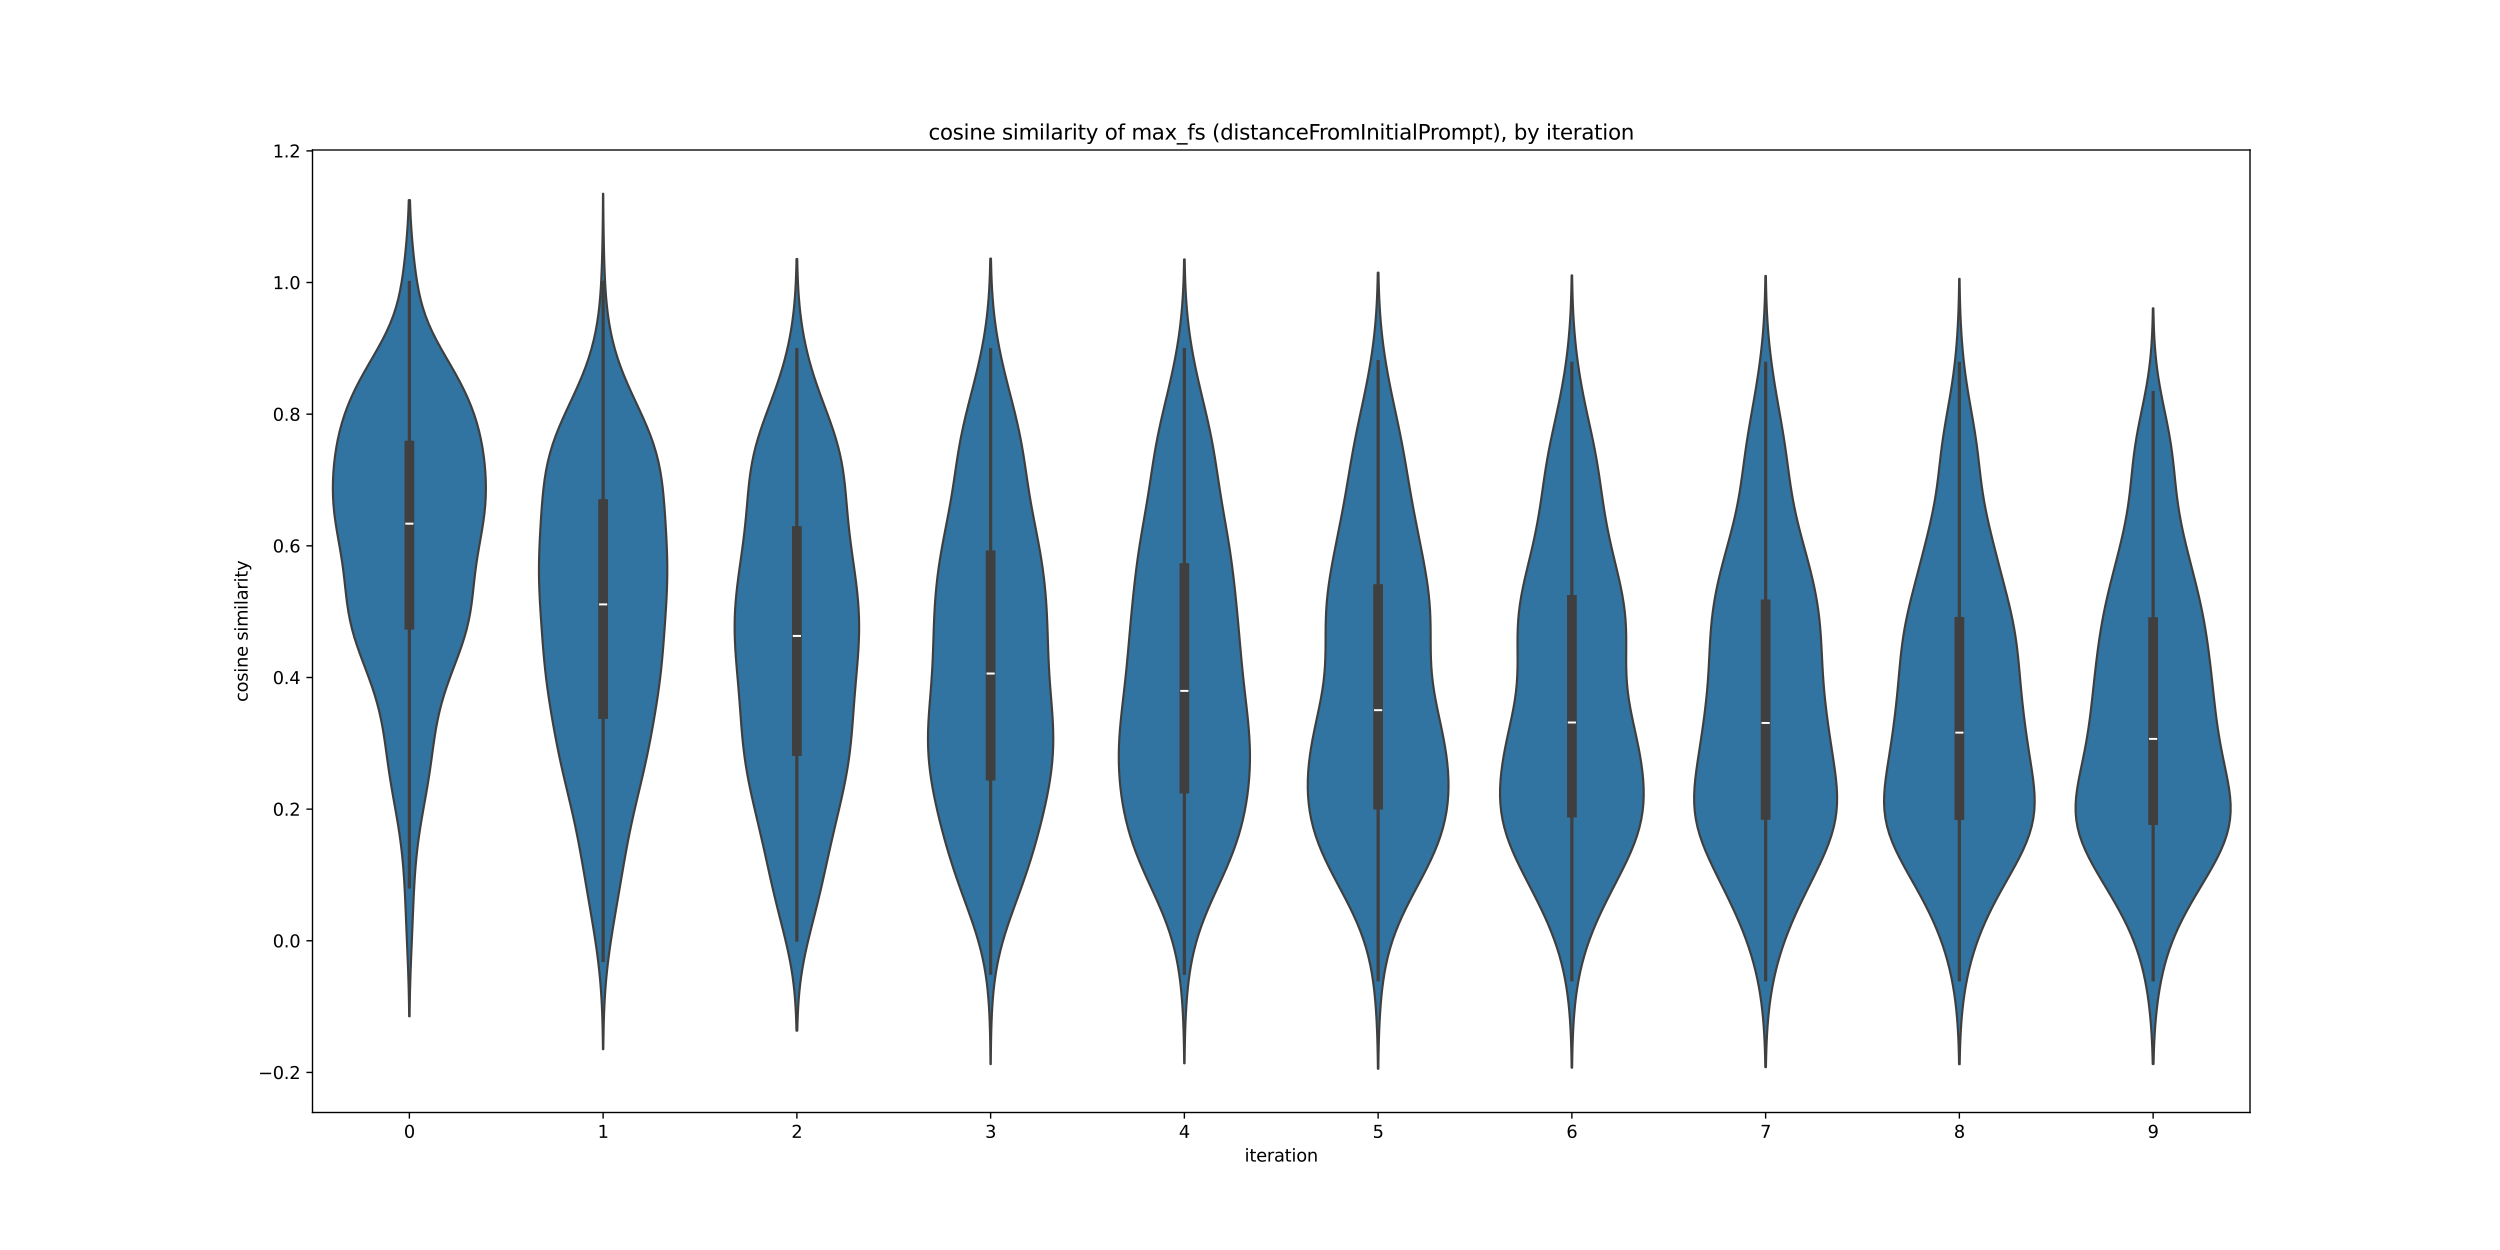 <?xml version="1.0" encoding="utf-8" standalone="no"?>
<!DOCTYPE svg PUBLIC "-//W3C//DTD SVG 1.1//EN"
  "http://www.w3.org/Graphics/SVG/1.1/DTD/svg11.dtd">
<svg xmlns:xlink="http://www.w3.org/1999/xlink" width="1440pt" height="720pt" viewBox="0 0 1440 720" xmlns="http://www.w3.org/2000/svg" version="1.1">
 <defs>
  <style type="text/css">*{stroke-linejoin: round; stroke-linecap: butt}</style>
 </defs>
 <g id="figure_1">
  <g id="patch_1">
   <path d="M 0 720 
L 1440 720 
L 1440 0 
L 0 0 
z
" style="fill: #ffffff"/>
  </g>
  <g id="axes_1">
   <g id="patch_2">
    <path d="M 180 640.8 
L 1296 640.8 
L 1296 86.4 
L 180 86.4 
z
" style="fill: #ffffff"/>
   </g>
   <g id="PolyCollection_1">
    <defs>
     <path id="mc3477b3fa8" d="M 235.916 -134.589 
L 235.684 -134.589 
L 235.625 -139.338 
L 235.546 -144.087 
L 235.444 -148.836 
L 235.318 -153.585 
L 235.169 -158.333 
L 234.999 -163.082 
L 234.813 -167.831 
L 234.617 -172.58 
L 234.417 -177.329 
L 234.217 -182.078 
L 234.019 -186.827 
L 233.823 -191.575 
L 233.626 -196.324 
L 233.42 -201.073 
L 233.195 -205.822 
L 232.941 -210.571 
L 232.645 -215.32 
L 232.294 -220.069 
L 231.878 -224.818 
L 231.388 -229.566 
L 230.818 -234.315 
L 230.168 -239.064 
L 229.445 -243.813 
L 228.661 -248.562 
L 227.834 -253.311 
L 226.988 -258.06 
L 226.148 -262.809 
L 225.335 -267.557 
L 224.567 -272.306 
L 223.849 -277.055 
L 223.174 -281.804 
L 222.522 -286.553 
L 221.865 -291.302 
L 221.164 -296.051 
L 220.379 -300.799 
L 219.472 -305.548 
L 218.416 -310.297 
L 217.191 -315.046 
L 215.796 -319.795 
L 214.244 -324.544 
L 212.563 -329.293 
L 210.798 -334.042 
L 209.004 -338.79 
L 207.242 -343.539 
L 205.576 -348.288 
L 204.06 -353.037 
L 202.735 -357.786 
L 201.622 -362.535 
L 200.715 -367.284 
L 199.988 -372.032 
L 199.39 -376.781 
L 198.862 -381.53 
L 198.342 -386.279 
L 197.776 -391.028 
L 197.131 -395.777 
L 196.397 -400.526 
L 195.591 -405.275 
L 194.751 -410.023 
L 193.929 -414.772 
L 193.183 -419.521 
L 192.562 -424.27 
L 192.102 -429.019 
L 191.821 -433.768 
L 191.723 -438.517 
L 191.8 -443.266 
L 192.043 -448.014 
L 192.442 -452.763 
L 192.997 -457.512 
L 193.714 -462.261 
L 194.603 -467.01 
L 195.683 -471.759 
L 196.968 -476.508 
L 198.475 -481.256 
L 200.213 -486.005 
L 202.188 -490.754 
L 204.393 -495.503 
L 206.808 -500.252 
L 209.396 -505.001 
L 212.101 -509.75 
L 214.852 -514.499 
L 217.565 -519.247 
L 220.157 -523.996 
L 222.55 -528.745 
L 224.687 -533.494 
L 226.535 -538.243 
L 228.091 -542.992 
L 229.374 -547.741 
L 230.423 -552.49 
L 231.286 -557.238 
L 232.008 -561.987 
L 232.63 -566.736 
L 233.178 -571.485 
L 233.667 -576.234 
L 234.103 -580.983 
L 234.485 -585.732 
L 234.812 -590.48 
L 235.082 -595.229 
L 235.296 -599.978 
L 235.459 -604.727 
L 236.141 -604.727 
L 236.141 -604.727 
L 236.304 -599.978 
L 236.518 -595.229 
L 236.788 -590.48 
L 237.115 -585.732 
L 237.497 -580.983 
L 237.933 -576.234 
L 238.422 -571.485 
L 238.97 -566.736 
L 239.592 -561.987 
L 240.314 -557.238 
L 241.177 -552.49 
L 242.226 -547.741 
L 243.509 -542.992 
L 245.065 -538.243 
L 246.913 -533.494 
L 249.05 -528.745 
L 251.443 -523.996 
L 254.035 -519.247 
L 256.748 -514.499 
L 259.499 -509.75 
L 262.204 -505.001 
L 264.792 -500.252 
L 267.207 -495.503 
L 269.412 -490.754 
L 271.387 -486.005 
L 273.125 -481.256 
L 274.632 -476.508 
L 275.917 -471.759 
L 276.997 -467.01 
L 277.886 -462.261 
L 278.603 -457.512 
L 279.158 -452.763 
L 279.557 -448.014 
L 279.8 -443.266 
L 279.877 -438.517 
L 279.779 -433.768 
L 279.498 -429.019 
L 279.038 -424.27 
L 278.417 -419.521 
L 277.671 -414.772 
L 276.849 -410.023 
L 276.009 -405.275 
L 275.203 -400.526 
L 274.469 -395.777 
L 273.824 -391.028 
L 273.258 -386.279 
L 272.738 -381.53 
L 272.21 -376.781 
L 271.612 -372.032 
L 270.885 -367.284 
L 269.978 -362.535 
L 268.865 -357.786 
L 267.54 -353.037 
L 266.024 -348.288 
L 264.358 -343.539 
L 262.596 -338.79 
L 260.802 -334.042 
L 259.037 -329.293 
L 257.356 -324.544 
L 255.804 -319.795 
L 254.409 -315.046 
L 253.184 -310.297 
L 252.128 -305.548 
L 251.221 -300.799 
L 250.436 -296.051 
L 249.735 -291.302 
L 249.078 -286.553 
L 248.426 -281.804 
L 247.751 -277.055 
L 247.033 -272.306 
L 246.265 -267.557 
L 245.452 -262.809 
L 244.612 -258.06 
L 243.766 -253.311 
L 242.939 -248.562 
L 242.155 -243.813 
L 241.432 -239.064 
L 240.782 -234.315 
L 240.212 -229.566 
L 239.722 -224.818 
L 239.306 -220.069 
L 238.955 -215.32 
L 238.659 -210.571 
L 238.405 -205.822 
L 238.18 -201.073 
L 237.974 -196.324 
L 237.777 -191.575 
L 237.581 -186.827 
L 237.383 -182.078 
L 237.183 -177.329 
L 236.983 -172.58 
L 236.787 -167.831 
L 236.601 -163.082 
L 236.431 -158.333 
L 236.282 -153.585 
L 236.156 -148.836 
L 236.054 -144.087 
L 235.975 -139.338 
L 235.916 -134.589 
z
" style="stroke: #3f3f3f; stroke-width: 1.25"/>
    </defs>
    <g clip-path="url(#p3419b59973)">
     <use xlink:href="#mc3477b3fa8" x="0" y="720" style="fill: #3274a1; stroke: #3f3f3f; stroke-width: 1.25"/>
    </g>
   </g>
   <g id="PolyCollection_2">
    <defs>
     <path id="mb16a66f8fd" d="M 347.502 -115.663 
L 347.298 -115.663 
L 347.24 -120.64 
L 347.158 -125.617 
L 347.042 -130.594 
L 346.885 -135.571 
L 346.679 -140.548 
L 346.413 -145.525 
L 346.08 -150.503 
L 345.676 -155.48 
L 345.196 -160.457 
L 344.64 -165.434 
L 344.011 -170.411 
L 343.318 -175.388 
L 342.569 -180.365 
L 341.777 -185.343 
L 340.954 -190.32 
L 340.113 -195.297 
L 339.264 -200.274 
L 338.413 -205.251 
L 337.564 -210.228 
L 336.715 -215.206 
L 335.86 -220.183 
L 334.991 -225.16 
L 334.095 -230.137 
L 333.162 -235.114 
L 332.182 -240.091 
L 331.148 -245.068 
L 330.061 -250.046 
L 328.927 -255.023 
L 327.758 -260 
L 326.573 -264.977 
L 325.392 -269.954 
L 324.234 -274.931 
L 323.116 -279.908 
L 322.046 -284.886 
L 321.029 -289.863 
L 320.061 -294.84 
L 319.138 -299.817 
L 318.255 -304.794 
L 317.41 -309.771 
L 316.607 -314.748 
L 315.852 -319.726 
L 315.155 -324.703 
L 314.523 -329.68 
L 313.959 -334.657 
L 313.459 -339.634 
L 313.014 -344.611 
L 312.61 -349.588 
L 312.234 -354.566 
L 311.876 -359.543 
L 311.534 -364.52 
L 311.215 -369.497 
L 310.93 -374.474 
L 310.697 -379.451 
L 310.534 -384.428 
L 310.452 -389.406 
L 310.457 -394.383 
L 310.546 -399.36 
L 310.708 -404.337 
L 310.928 -409.314 
L 311.191 -414.291 
L 311.486 -419.268 
L 311.81 -424.246 
L 312.173 -429.223 
L 312.594 -434.2 
L 313.105 -439.177 
L 313.744 -444.154 
L 314.554 -449.131 
L 315.571 -454.108 
L 316.826 -459.086 
L 318.332 -464.063 
L 320.085 -469.04 
L 322.059 -474.017 
L 324.213 -478.994 
L 326.486 -483.971 
L 328.812 -488.949 
L 331.122 -493.926 
L 333.352 -498.903 
L 335.45 -503.88 
L 337.373 -508.857 
L 339.096 -513.834 
L 340.608 -518.811 
L 341.906 -523.789 
L 342.999 -528.766 
L 343.903 -533.743 
L 344.637 -538.72 
L 345.223 -543.697 
L 345.685 -548.674 
L 346.045 -553.651 
L 346.326 -558.629 
L 346.546 -563.606 
L 346.721 -568.583 
L 346.861 -573.56 
L 346.976 -578.537 
L 347.072 -583.514 
L 347.15 -588.491 
L 347.214 -593.469 
L 347.266 -598.446 
L 347.306 -603.423 
L 347.336 -608.4 
L 347.464 -608.4 
L 347.464 -608.4 
L 347.494 -603.423 
L 347.534 -598.446 
L 347.586 -593.469 
L 347.65 -588.491 
L 347.728 -583.514 
L 347.824 -578.537 
L 347.939 -573.56 
L 348.079 -568.583 
L 348.254 -563.606 
L 348.474 -558.629 
L 348.755 -553.651 
L 349.115 -548.674 
L 349.577 -543.697 
L 350.163 -538.72 
L 350.897 -533.743 
L 351.801 -528.766 
L 352.894 -523.789 
L 354.192 -518.811 
L 355.704 -513.834 
L 357.427 -508.857 
L 359.35 -503.88 
L 361.448 -498.903 
L 363.678 -493.926 
L 365.988 -488.949 
L 368.314 -483.971 
L 370.587 -478.994 
L 372.741 -474.017 
L 374.715 -469.04 
L 376.468 -464.063 
L 377.974 -459.086 
L 379.229 -454.108 
L 380.246 -449.131 
L 381.056 -444.154 
L 381.695 -439.177 
L 382.206 -434.2 
L 382.627 -429.223 
L 382.99 -424.246 
L 383.314 -419.268 
L 383.609 -414.291 
L 383.872 -409.314 
L 384.092 -404.337 
L 384.254 -399.36 
L 384.343 -394.383 
L 384.348 -389.406 
L 384.266 -384.428 
L 384.103 -379.451 
L 383.87 -374.474 
L 383.585 -369.497 
L 383.266 -364.52 
L 382.924 -359.543 
L 382.566 -354.566 
L 382.19 -349.588 
L 381.786 -344.611 
L 381.341 -339.634 
L 380.841 -334.657 
L 380.277 -329.68 
L 379.645 -324.703 
L 378.948 -319.726 
L 378.193 -314.748 
L 377.39 -309.771 
L 376.545 -304.794 
L 375.662 -299.817 
L 374.739 -294.84 
L 373.771 -289.863 
L 372.754 -284.886 
L 371.684 -279.908 
L 370.566 -274.931 
L 369.408 -269.954 
L 368.227 -264.977 
L 367.042 -260 
L 365.873 -255.023 
L 364.739 -250.046 
L 363.652 -245.068 
L 362.618 -240.091 
L 361.638 -235.114 
L 360.705 -230.137 
L 359.809 -225.16 
L 358.94 -220.183 
L 358.085 -215.206 
L 357.236 -210.228 
L 356.387 -205.251 
L 355.536 -200.274 
L 354.687 -195.297 
L 353.846 -190.32 
L 353.023 -185.343 
L 352.231 -180.365 
L 351.482 -175.388 
L 350.789 -170.411 
L 350.16 -165.434 
L 349.604 -160.457 
L 349.124 -155.48 
L 348.72 -150.503 
L 348.387 -145.525 
L 348.121 -140.548 
L 347.915 -135.571 
L 347.758 -130.594 
L 347.642 -125.617 
L 347.56 -120.64 
L 347.502 -115.663 
z
" style="stroke: #3f3f3f; stroke-width: 1.25"/>
    </defs>
    <g clip-path="url(#p3419b59973)">
     <use xlink:href="#mb16a66f8fd" x="0" y="720" style="fill: #3274a1; stroke: #3f3f3f; stroke-width: 1.25"/>
    </g>
   </g>
   <g id="PolyCollection_3">
    <defs>
     <path id="mc73398436f" d="M 459.231 -126.337 
L 458.769 -126.337 
L 458.651 -130.827 
L 458.484 -135.316 
L 458.258 -139.806 
L 457.957 -144.296 
L 457.57 -148.786 
L 457.084 -153.275 
L 456.492 -157.765 
L 455.79 -162.255 
L 454.98 -166.745 
L 454.069 -171.234 
L 453.073 -175.724 
L 452.008 -180.214 
L 450.897 -184.704 
L 449.762 -189.193 
L 448.624 -193.683 
L 447.501 -198.173 
L 446.404 -202.663 
L 445.338 -207.152 
L 444.304 -211.642 
L 443.295 -216.132 
L 442.302 -220.622 
L 441.314 -225.111 
L 440.32 -229.601 
L 439.312 -234.091 
L 438.287 -238.58 
L 437.244 -243.07 
L 436.189 -247.56 
L 435.134 -252.05 
L 434.091 -256.539 
L 433.076 -261.029 
L 432.106 -265.519 
L 431.198 -270.009 
L 430.363 -274.498 
L 429.611 -278.988 
L 428.947 -283.478 
L 428.37 -287.968 
L 427.872 -292.457 
L 427.44 -296.947 
L 427.06 -301.437 
L 426.712 -305.927 
L 426.378 -310.416 
L 426.041 -314.906 
L 425.691 -319.396 
L 425.324 -323.886 
L 424.941 -328.375 
L 424.553 -332.865 
L 424.176 -337.355 
L 423.829 -341.845 
L 423.534 -346.334 
L 423.31 -350.824 
L 423.178 -355.314 
L 423.148 -359.804 
L 423.23 -364.293 
L 423.425 -368.783 
L 423.729 -373.273 
L 424.133 -377.763 
L 424.622 -382.252 
L 425.178 -386.742 
L 425.782 -391.232 
L 426.411 -395.722 
L 427.043 -400.211 
L 427.659 -404.701 
L 428.241 -409.191 
L 428.778 -413.681 
L 429.265 -418.17 
L 429.704 -422.66 
L 430.108 -427.15 
L 430.496 -431.639 
L 430.897 -436.129 
L 431.343 -440.619 
L 431.868 -445.109 
L 432.506 -449.598 
L 433.286 -454.088 
L 434.226 -458.578 
L 435.333 -463.068 
L 436.605 -467.557 
L 438.022 -472.047 
L 439.558 -476.537 
L 441.178 -481.027 
L 442.842 -485.516 
L 444.511 -490.006 
L 446.149 -494.496 
L 447.725 -498.986 
L 449.213 -503.475 
L 450.597 -507.965 
L 451.865 -512.455 
L 453.012 -516.945 
L 454.037 -521.434 
L 454.941 -525.924 
L 455.728 -530.414 
L 456.404 -534.904 
L 456.974 -539.393 
L 457.448 -543.883 
L 457.834 -548.373 
L 458.142 -552.863 
L 458.382 -557.352 
L 458.564 -561.842 
L 458.7 -566.332 
L 458.799 -570.822 
L 459.201 -570.822 
L 459.201 -570.822 
L 459.3 -566.332 
L 459.436 -561.842 
L 459.618 -557.352 
L 459.858 -552.863 
L 460.166 -548.373 
L 460.552 -543.883 
L 461.026 -539.393 
L 461.596 -534.904 
L 462.272 -530.414 
L 463.059 -525.924 
L 463.963 -521.434 
L 464.988 -516.945 
L 466.135 -512.455 
L 467.403 -507.965 
L 468.787 -503.475 
L 470.275 -498.986 
L 471.851 -494.496 
L 473.489 -490.006 
L 475.158 -485.516 
L 476.822 -481.027 
L 478.442 -476.537 
L 479.978 -472.047 
L 481.395 -467.557 
L 482.667 -463.068 
L 483.774 -458.578 
L 484.714 -454.088 
L 485.494 -449.598 
L 486.132 -445.109 
L 486.657 -440.619 
L 487.103 -436.129 
L 487.504 -431.639 
L 487.892 -427.15 
L 488.296 -422.66 
L 488.735 -418.17 
L 489.222 -413.681 
L 489.759 -409.191 
L 490.341 -404.701 
L 490.957 -400.211 
L 491.589 -395.722 
L 492.218 -391.232 
L 492.822 -386.742 
L 493.378 -382.252 
L 493.867 -377.763 
L 494.271 -373.273 
L 494.575 -368.783 
L 494.77 -364.293 
L 494.852 -359.804 
L 494.822 -355.314 
L 494.69 -350.824 
L 494.466 -346.334 
L 494.171 -341.845 
L 493.824 -337.355 
L 493.447 -332.865 
L 493.059 -328.375 
L 492.676 -323.886 
L 492.309 -319.396 
L 491.959 -314.906 
L 491.622 -310.416 
L 491.288 -305.927 
L 490.94 -301.437 
L 490.56 -296.947 
L 490.128 -292.457 
L 489.63 -287.968 
L 489.053 -283.478 
L 488.389 -278.988 
L 487.637 -274.498 
L 486.802 -270.009 
L 485.894 -265.519 
L 484.924 -261.029 
L 483.909 -256.539 
L 482.866 -252.05 
L 481.811 -247.56 
L 480.756 -243.07 
L 479.713 -238.58 
L 478.688 -234.091 
L 477.68 -229.601 
L 476.686 -225.111 
L 475.698 -220.622 
L 474.705 -216.132 
L 473.696 -211.642 
L 472.662 -207.152 
L 471.596 -202.663 
L 470.499 -198.173 
L 469.376 -193.683 
L 468.238 -189.193 
L 467.103 -184.704 
L 465.992 -180.214 
L 464.927 -175.724 
L 463.931 -171.234 
L 463.02 -166.745 
L 462.21 -162.255 
L 461.508 -157.765 
L 460.916 -153.275 
L 460.43 -148.786 
L 460.043 -144.296 
L 459.742 -139.806 
L 459.516 -135.316 
L 459.349 -130.827 
L 459.231 -126.337 
z
" style="stroke: #3f3f3f; stroke-width: 1.25"/>
    </defs>
    <g clip-path="url(#p3419b59973)">
     <use xlink:href="#mc73398436f" x="0" y="720" style="fill: #3274a1; stroke: #3f3f3f; stroke-width: 1.25"/>
    </g>
   </g>
   <g id="PolyCollection_4">
    <defs>
     <path id="ma135e41eac" d="M 570.679 -107.078 
L 570.521 -107.078 
L 570.481 -111.764 
L 570.425 -116.451 
L 570.348 -121.137 
L 570.242 -125.824 
L 570.099 -130.51 
L 569.908 -135.196 
L 569.657 -139.883 
L 569.331 -144.569 
L 568.914 -149.256 
L 568.388 -153.942 
L 567.736 -158.629 
L 566.945 -163.315 
L 566.004 -168.001 
L 564.909 -172.688 
L 563.662 -177.374 
L 562.274 -182.061 
L 560.766 -186.747 
L 559.163 -191.434 
L 557.495 -196.12 
L 555.794 -200.807 
L 554.091 -205.493 
L 552.413 -210.179 
L 550.78 -214.866 
L 549.207 -219.552 
L 547.701 -224.239 
L 546.264 -228.925 
L 544.895 -233.612 
L 543.588 -238.298 
L 542.343 -242.985 
L 541.157 -247.671 
L 540.034 -252.357 
L 538.979 -257.044 
L 538.003 -261.73 
L 537.119 -266.417 
L 536.342 -271.103 
L 535.687 -275.79 
L 535.17 -280.476 
L 534.8 -285.162 
L 534.581 -289.849 
L 534.512 -294.535 
L 534.581 -299.222 
L 534.769 -303.908 
L 535.049 -308.595 
L 535.392 -313.281 
L 535.766 -317.968 
L 536.14 -322.654 
L 536.492 -327.34 
L 536.803 -332.027 
L 537.067 -336.713 
L 537.284 -341.4 
L 537.463 -346.086 
L 537.619 -350.773 
L 537.769 -355.459 
L 537.933 -360.146 
L 538.129 -364.832 
L 538.373 -369.518 
L 538.678 -374.205 
L 539.054 -378.891 
L 539.509 -383.578 
L 540.046 -388.264 
L 540.668 -392.951 
L 541.372 -397.637 
L 542.151 -402.323 
L 542.992 -407.01 
L 543.878 -411.696 
L 544.788 -416.383 
L 545.696 -421.069 
L 546.582 -425.756 
L 547.427 -430.442 
L 548.221 -435.129 
L 548.966 -439.815 
L 549.673 -444.501 
L 550.363 -449.188 
L 551.062 -453.874 
L 551.797 -458.561 
L 552.593 -463.247 
L 553.466 -467.934 
L 554.424 -472.62 
L 555.466 -477.307 
L 556.579 -481.993 
L 557.746 -486.679 
L 558.944 -491.366 
L 560.15 -496.052 
L 561.34 -500.739 
L 562.494 -505.425 
L 563.596 -510.112 
L 564.629 -514.798 
L 565.584 -519.485 
L 566.452 -524.171 
L 567.227 -528.857 
L 567.907 -533.544 
L 568.491 -538.23 
L 568.983 -542.917 
L 569.387 -547.603 
L 569.71 -552.29 
L 569.963 -556.976 
L 570.155 -561.662 
L 570.297 -566.349 
L 570.4 -571.035 
L 570.8 -571.035 
L 570.8 -571.035 
L 570.903 -566.349 
L 571.045 -561.662 
L 571.237 -556.976 
L 571.49 -552.29 
L 571.813 -547.603 
L 572.217 -542.917 
L 572.709 -538.23 
L 573.293 -533.544 
L 573.973 -528.857 
L 574.748 -524.171 
L 575.616 -519.485 
L 576.571 -514.798 
L 577.604 -510.112 
L 578.706 -505.425 
L 579.86 -500.739 
L 581.05 -496.052 
L 582.256 -491.366 
L 583.454 -486.679 
L 584.621 -481.993 
L 585.734 -477.307 
L 586.776 -472.62 
L 587.734 -467.934 
L 588.607 -463.247 
L 589.403 -458.561 
L 590.138 -453.874 
L 590.837 -449.188 
L 591.527 -444.501 
L 592.234 -439.815 
L 592.979 -435.129 
L 593.773 -430.442 
L 594.618 -425.756 
L 595.504 -421.069 
L 596.412 -416.383 
L 597.322 -411.696 
L 598.208 -407.01 
L 599.049 -402.323 
L 599.828 -397.637 
L 600.532 -392.951 
L 601.154 -388.264 
L 601.691 -383.578 
L 602.146 -378.891 
L 602.522 -374.205 
L 602.827 -369.518 
L 603.071 -364.832 
L 603.267 -360.146 
L 603.431 -355.459 
L 603.581 -350.773 
L 603.737 -346.086 
L 603.916 -341.4 
L 604.133 -336.713 
L 604.397 -332.027 
L 604.708 -327.34 
L 605.06 -322.654 
L 605.434 -317.968 
L 605.808 -313.281 
L 606.151 -308.595 
L 606.431 -303.908 
L 606.619 -299.222 
L 606.688 -294.535 
L 606.619 -289.849 
L 606.4 -285.162 
L 606.03 -280.476 
L 605.513 -275.79 
L 604.858 -271.103 
L 604.081 -266.417 
L 603.197 -261.73 
L 602.221 -257.044 
L 601.166 -252.357 
L 600.043 -247.671 
L 598.857 -242.985 
L 597.612 -238.298 
L 596.305 -233.612 
L 594.936 -228.925 
L 593.499 -224.239 
L 591.993 -219.552 
L 590.42 -214.866 
L 588.787 -210.179 
L 587.109 -205.493 
L 585.406 -200.807 
L 583.705 -196.12 
L 582.037 -191.434 
L 580.434 -186.747 
L 578.926 -182.061 
L 577.538 -177.374 
L 576.291 -172.688 
L 575.196 -168.001 
L 574.255 -163.315 
L 573.464 -158.629 
L 572.812 -153.942 
L 572.286 -149.256 
L 571.869 -144.569 
L 571.543 -139.883 
L 571.292 -135.196 
L 571.101 -130.51 
L 570.958 -125.824 
L 570.852 -121.137 
L 570.775 -116.451 
L 570.719 -111.764 
L 570.679 -107.078 
z
" style="stroke: #3f3f3f; stroke-width: 1.25"/>
    </defs>
    <g clip-path="url(#p3419b59973)">
     <use xlink:href="#ma135e41eac" x="0" y="720" style="fill: #3274a1; stroke: #3f3f3f; stroke-width: 1.25"/>
    </g>
   </g>
   <g id="PolyCollection_5">
    <defs>
     <path id="m70e17bf2b6" d="M 682.311 -107.551 
L 682.089 -107.551 
L 682.036 -112.228 
L 681.962 -116.905 
L 681.862 -121.582 
L 681.732 -126.259 
L 681.563 -130.936 
L 681.349 -135.612 
L 681.079 -140.289 
L 680.744 -144.966 
L 680.33 -149.643 
L 679.822 -154.32 
L 679.203 -158.997 
L 678.455 -163.674 
L 677.559 -168.351 
L 676.499 -173.027 
L 675.261 -177.704 
L 673.84 -182.381 
L 672.238 -187.058 
L 670.465 -191.735 
L 668.544 -196.412 
L 666.507 -201.089 
L 664.393 -205.766 
L 662.247 -210.442 
L 660.115 -215.119 
L 658.042 -219.796 
L 656.068 -224.473 
L 654.224 -229.15 
L 652.535 -233.827 
L 651.014 -238.504 
L 649.667 -243.181 
L 648.491 -247.857 
L 647.48 -252.534 
L 646.624 -257.211 
L 645.916 -261.888 
L 645.348 -266.565 
L 644.916 -271.242 
L 644.618 -275.919 
L 644.454 -280.596 
L 644.422 -285.272 
L 644.518 -289.949 
L 644.734 -294.626 
L 645.056 -299.303 
L 645.464 -303.98 
L 645.938 -308.657 
L 646.453 -313.334 
L 646.987 -318.011 
L 647.521 -322.687 
L 648.04 -327.364 
L 648.535 -332.041 
L 649.005 -336.718 
L 649.45 -341.395 
L 649.877 -346.072 
L 650.292 -350.749 
L 650.705 -355.426 
L 651.123 -360.103 
L 651.55 -364.779 
L 651.993 -369.456 
L 652.453 -374.133 
L 652.936 -378.81 
L 653.444 -383.487 
L 653.985 -388.164 
L 654.564 -392.841 
L 655.189 -397.518 
L 655.861 -402.194 
L 656.582 -406.871 
L 657.346 -411.548 
L 658.14 -416.225 
L 658.95 -420.902 
L 659.757 -425.579 
L 660.546 -430.256 
L 661.308 -434.933 
L 662.042 -439.609 
L 662.756 -444.286 
L 663.464 -448.963 
L 664.187 -453.64 
L 664.947 -458.317 
L 665.761 -462.994 
L 666.64 -467.671 
L 667.59 -472.348 
L 668.603 -477.024 
L 669.669 -481.701 
L 670.769 -486.378 
L 671.884 -491.055 
L 672.991 -495.732 
L 674.073 -500.409 
L 675.113 -505.086 
L 676.096 -509.763 
L 677.012 -514.439 
L 677.852 -519.116 
L 678.612 -523.793 
L 679.288 -528.47 
L 679.878 -533.147 
L 680.383 -537.824 
L 680.808 -542.501 
L 681.156 -547.178 
L 681.434 -551.854 
L 681.652 -556.531 
L 681.817 -561.208 
L 681.939 -565.885 
L 682.027 -570.562 
L 682.373 -570.562 
L 682.373 -570.562 
L 682.461 -565.885 
L 682.583 -561.208 
L 682.748 -556.531 
L 682.966 -551.854 
L 683.244 -547.178 
L 683.592 -542.501 
L 684.017 -537.824 
L 684.522 -533.147 
L 685.112 -528.47 
L 685.788 -523.793 
L 686.548 -519.116 
L 687.388 -514.439 
L 688.304 -509.763 
L 689.287 -505.086 
L 690.327 -500.409 
L 691.409 -495.732 
L 692.516 -491.055 
L 693.631 -486.378 
L 694.731 -481.701 
L 695.797 -477.024 
L 696.81 -472.348 
L 697.76 -467.671 
L 698.639 -462.994 
L 699.453 -458.317 
L 700.213 -453.64 
L 700.936 -448.963 
L 701.644 -444.286 
L 702.358 -439.609 
L 703.092 -434.933 
L 703.854 -430.256 
L 704.643 -425.579 
L 705.45 -420.902 
L 706.26 -416.225 
L 707.054 -411.548 
L 707.818 -406.871 
L 708.539 -402.194 
L 709.211 -397.518 
L 709.836 -392.841 
L 710.415 -388.164 
L 710.956 -383.487 
L 711.464 -378.81 
L 711.947 -374.133 
L 712.407 -369.456 
L 712.85 -364.779 
L 713.277 -360.103 
L 713.695 -355.426 
L 714.108 -350.749 
L 714.523 -346.072 
L 714.95 -341.395 
L 715.395 -336.718 
L 715.865 -332.041 
L 716.36 -327.364 
L 716.879 -322.687 
L 717.413 -318.011 
L 717.947 -313.334 
L 718.462 -308.657 
L 718.936 -303.98 
L 719.344 -299.303 
L 719.666 -294.626 
L 719.882 -289.949 
L 719.978 -285.272 
L 719.946 -280.596 
L 719.782 -275.919 
L 719.484 -271.242 
L 719.052 -266.565 
L 718.484 -261.888 
L 717.776 -257.211 
L 716.92 -252.534 
L 715.909 -247.857 
L 714.733 -243.181 
L 713.386 -238.504 
L 711.865 -233.827 
L 710.176 -229.15 
L 708.332 -224.473 
L 706.358 -219.796 
L 704.285 -215.119 
L 702.153 -210.442 
L 700.007 -205.766 
L 697.893 -201.089 
L 695.856 -196.412 
L 693.935 -191.735 
L 692.162 -187.058 
L 690.56 -182.381 
L 689.139 -177.704 
L 687.901 -173.027 
L 686.841 -168.351 
L 685.945 -163.674 
L 685.197 -158.997 
L 684.578 -154.32 
L 684.07 -149.643 
L 683.656 -144.966 
L 683.321 -140.289 
L 683.051 -135.612 
L 682.837 -130.936 
L 682.668 -126.259 
L 682.538 -121.582 
L 682.438 -116.905 
L 682.364 -112.228 
L 682.311 -107.551 
z
" style="stroke: #3f3f3f; stroke-width: 1.25"/>
    </defs>
    <g clip-path="url(#p3419b59973)">
     <use xlink:href="#m70e17bf2b6" x="0" y="720" style="fill: #3274a1; stroke: #3f3f3f; stroke-width: 1.25"/>
    </g>
   </g>
   <g id="PolyCollection_6">
    <defs>
     <path id="m87582dcf6a" d="M 793.922 -104.4 
L 793.678 -104.4 
L 793.62 -109.032 
L 793.541 -113.664 
L 793.437 -118.295 
L 793.302 -122.927 
L 793.129 -127.559 
L 792.912 -132.191 
L 792.643 -136.822 
L 792.311 -141.454 
L 791.903 -146.086 
L 791.404 -150.718 
L 790.797 -155.35 
L 790.061 -159.981 
L 789.174 -164.613 
L 788.116 -169.245 
L 786.87 -173.877 
L 785.423 -178.508 
L 783.768 -183.14 
L 781.91 -187.772 
L 779.863 -192.404 
L 777.651 -197.035 
L 775.31 -201.667 
L 772.884 -206.299 
L 770.423 -210.931 
L 767.98 -215.563 
L 765.609 -220.194 
L 763.363 -224.826 
L 761.287 -229.458 
L 759.417 -234.09 
L 757.782 -238.721 
L 756.4 -243.353 
L 755.277 -247.985 
L 754.412 -252.617 
L 753.797 -257.249 
L 753.419 -261.88 
L 753.263 -266.512 
L 753.311 -271.144 
L 753.548 -275.776 
L 753.959 -280.407 
L 754.526 -285.039 
L 755.233 -289.671 
L 756.057 -294.303 
L 756.972 -298.934 
L 757.943 -303.566 
L 758.934 -308.198 
L 759.902 -312.83 
L 760.805 -317.462 
L 761.605 -322.093 
L 762.273 -326.725 
L 762.79 -331.357 
L 763.154 -335.989 
L 763.378 -340.62 
L 763.491 -345.252 
L 763.532 -349.884 
L 763.548 -354.516 
L 763.587 -359.148 
L 763.692 -363.779 
L 763.896 -368.411 
L 764.219 -373.043 
L 764.667 -377.675 
L 765.235 -382.306 
L 765.909 -386.938 
L 766.67 -391.57 
L 767.496 -396.202 
L 768.37 -400.833 
L 769.273 -405.465 
L 770.191 -410.097 
L 771.112 -414.729 
L 772.023 -419.361 
L 772.916 -423.992 
L 773.783 -428.624 
L 774.619 -433.256 
L 775.428 -437.888 
L 776.214 -442.519 
L 776.991 -447.151 
L 777.772 -451.783 
L 778.573 -456.415 
L 779.406 -461.047 
L 780.279 -465.678 
L 781.193 -470.31 
L 782.144 -474.942 
L 783.122 -479.574 
L 784.113 -484.205 
L 785.1 -488.837 
L 786.068 -493.469 
L 787.004 -498.101 
L 787.895 -502.732 
L 788.732 -507.364 
L 789.507 -511.996 
L 790.215 -516.628 
L 790.853 -521.26 
L 791.419 -525.891 
L 791.911 -530.523 
L 792.331 -535.155 
L 792.682 -539.787 
L 792.968 -544.418 
L 793.195 -549.05 
L 793.371 -553.682 
L 793.504 -558.314 
L 793.601 -562.946 
L 793.999 -562.946 
L 793.999 -562.946 
L 794.096 -558.314 
L 794.229 -553.682 
L 794.405 -549.05 
L 794.632 -544.418 
L 794.918 -539.787 
L 795.269 -535.155 
L 795.689 -530.523 
L 796.181 -525.891 
L 796.747 -521.26 
L 797.385 -516.628 
L 798.093 -511.996 
L 798.868 -507.364 
L 799.705 -502.732 
L 800.596 -498.101 
L 801.532 -493.469 
L 802.5 -488.837 
L 803.487 -484.205 
L 804.478 -479.574 
L 805.456 -474.942 
L 806.407 -470.31 
L 807.321 -465.678 
L 808.194 -461.047 
L 809.027 -456.415 
L 809.828 -451.783 
L 810.609 -447.151 
L 811.386 -442.519 
L 812.172 -437.888 
L 812.981 -433.256 
L 813.817 -428.624 
L 814.684 -423.992 
L 815.577 -419.361 
L 816.488 -414.729 
L 817.409 -410.097 
L 818.327 -405.465 
L 819.23 -400.833 
L 820.104 -396.202 
L 820.93 -391.57 
L 821.691 -386.938 
L 822.365 -382.306 
L 822.933 -377.675 
L 823.381 -373.043 
L 823.704 -368.411 
L 823.908 -363.779 
L 824.013 -359.148 
L 824.052 -354.516 
L 824.068 -349.884 
L 824.109 -345.252 
L 824.222 -340.62 
L 824.446 -335.989 
L 824.81 -331.357 
L 825.327 -326.725 
L 825.995 -322.093 
L 826.795 -317.462 
L 827.698 -312.83 
L 828.666 -308.198 
L 829.657 -303.566 
L 830.628 -298.934 
L 831.543 -294.303 
L 832.367 -289.671 
L 833.074 -285.039 
L 833.641 -280.407 
L 834.052 -275.776 
L 834.289 -271.144 
L 834.337 -266.512 
L 834.181 -261.88 
L 833.803 -257.249 
L 833.188 -252.617 
L 832.323 -247.985 
L 831.2 -243.353 
L 829.818 -238.721 
L 828.183 -234.09 
L 826.313 -229.458 
L 824.237 -224.826 
L 821.991 -220.194 
L 819.62 -215.563 
L 817.177 -210.931 
L 814.716 -206.299 
L 812.29 -201.667 
L 809.949 -197.035 
L 807.737 -192.404 
L 805.69 -187.772 
L 803.832 -183.14 
L 802.177 -178.508 
L 800.73 -173.877 
L 799.484 -169.245 
L 798.426 -164.613 
L 797.539 -159.981 
L 796.803 -155.35 
L 796.196 -150.718 
L 795.697 -146.086 
L 795.289 -141.454 
L 794.957 -136.822 
L 794.688 -132.191 
L 794.471 -127.559 
L 794.298 -122.927 
L 794.163 -118.295 
L 794.059 -113.664 
L 793.98 -109.032 
L 793.922 -104.4 
z
" style="stroke: #3f3f3f; stroke-width: 1.25"/>
    </defs>
    <g clip-path="url(#p3419b59973)">
     <use xlink:href="#m87582dcf6a" x="0" y="720" style="fill: #3274a1; stroke: #3f3f3f; stroke-width: 1.25"/>
    </g>
   </g>
   <g id="PolyCollection_7">
    <defs>
     <path id="m1e45959cc1" d="M 905.536 -105.041 
L 905.264 -105.041 
L 905.195 -109.65 
L 905.101 -114.259 
L 904.972 -118.868 
L 904.801 -123.478 
L 904.579 -128.087 
L 904.294 -132.696 
L 903.936 -137.305 
L 903.49 -141.915 
L 902.945 -146.524 
L 902.284 -151.133 
L 901.494 -155.742 
L 900.56 -160.351 
L 899.472 -164.961 
L 898.219 -169.57 
L 896.798 -174.179 
L 895.206 -178.788 
L 893.448 -183.397 
L 891.535 -188.007 
L 889.48 -192.616 
L 887.303 -197.225 
L 885.029 -201.834 
L 882.686 -206.444 
L 880.311 -211.053 
L 877.942 -215.662 
L 875.625 -220.271 
L 873.408 -224.88 
L 871.342 -229.49 
L 869.474 -234.099 
L 867.848 -238.708 
L 866.496 -243.317 
L 865.439 -247.927 
L 864.681 -252.536 
L 864.215 -257.145 
L 864.021 -261.754 
L 864.071 -266.363 
L 864.336 -270.973 
L 864.787 -275.582 
L 865.398 -280.191 
L 866.143 -284.8 
L 867 -289.41 
L 867.941 -294.019 
L 868.933 -298.628 
L 869.938 -303.237 
L 870.91 -307.846 
L 871.805 -312.456 
L 872.58 -317.065 
L 873.204 -321.674 
L 873.66 -326.283 
L 873.95 -330.892 
L 874.095 -335.502 
L 874.131 -340.111 
L 874.109 -344.72 
L 874.084 -349.329 
L 874.113 -353.939 
L 874.243 -358.548 
L 874.512 -363.157 
L 874.942 -367.766 
L 875.54 -372.375 
L 876.297 -376.985 
L 877.189 -381.594 
L 878.188 -386.203 
L 879.258 -390.812 
L 880.362 -395.422 
L 881.467 -400.031 
L 882.545 -404.64 
L 883.574 -409.249 
L 884.538 -413.858 
L 885.429 -418.468 
L 886.246 -423.077 
L 886.996 -427.686 
L 887.694 -432.295 
L 888.36 -436.904 
L 889.018 -441.514 
L 889.693 -446.123 
L 890.408 -450.732 
L 891.18 -455.341 
L 892.017 -459.951 
L 892.917 -464.56 
L 893.872 -469.169 
L 894.863 -473.778 
L 895.871 -478.387 
L 896.872 -482.997 
L 897.847 -487.606 
L 898.779 -492.215 
L 899.656 -496.824 
L 900.47 -501.434 
L 901.217 -506.043 
L 901.894 -510.652 
L 902.502 -515.261 
L 903.041 -519.87 
L 903.511 -524.48 
L 903.916 -529.089 
L 904.257 -533.698 
L 904.539 -538.307 
L 904.766 -542.917 
L 904.944 -547.526 
L 905.081 -552.135 
L 905.182 -556.744 
L 905.255 -561.353 
L 905.545 -561.353 
L 905.545 -561.353 
L 905.618 -556.744 
L 905.719 -552.135 
L 905.856 -547.526 
L 906.034 -542.917 
L 906.261 -538.307 
L 906.543 -533.698 
L 906.884 -529.089 
L 907.289 -524.48 
L 907.759 -519.87 
L 908.298 -515.261 
L 908.906 -510.652 
L 909.583 -506.043 
L 910.33 -501.434 
L 911.144 -496.824 
L 912.021 -492.215 
L 912.953 -487.606 
L 913.928 -482.997 
L 914.929 -478.387 
L 915.937 -473.778 
L 916.928 -469.169 
L 917.883 -464.56 
L 918.783 -459.951 
L 919.62 -455.341 
L 920.392 -450.732 
L 921.107 -446.123 
L 921.782 -441.514 
L 922.44 -436.904 
L 923.106 -432.295 
L 923.804 -427.686 
L 924.554 -423.077 
L 925.371 -418.468 
L 926.262 -413.858 
L 927.226 -409.249 
L 928.255 -404.64 
L 929.333 -400.031 
L 930.438 -395.422 
L 931.542 -390.812 
L 932.612 -386.203 
L 933.611 -381.594 
L 934.503 -376.985 
L 935.26 -372.375 
L 935.858 -367.766 
L 936.288 -363.157 
L 936.557 -358.548 
L 936.687 -353.939 
L 936.716 -349.329 
L 936.691 -344.72 
L 936.669 -340.111 
L 936.705 -335.502 
L 936.85 -330.892 
L 937.14 -326.283 
L 937.596 -321.674 
L 938.22 -317.065 
L 938.995 -312.456 
L 939.89 -307.846 
L 940.862 -303.237 
L 941.867 -298.628 
L 942.859 -294.019 
L 943.8 -289.41 
L 944.657 -284.8 
L 945.402 -280.191 
L 946.013 -275.582 
L 946.464 -270.973 
L 946.729 -266.363 
L 946.779 -261.754 
L 946.585 -257.145 
L 946.119 -252.536 
L 945.361 -247.927 
L 944.304 -243.317 
L 942.952 -238.708 
L 941.326 -234.099 
L 939.458 -229.49 
L 937.392 -224.88 
L 935.175 -220.271 
L 932.858 -215.662 
L 930.489 -211.053 
L 928.114 -206.444 
L 925.771 -201.834 
L 923.497 -197.225 
L 921.32 -192.616 
L 919.265 -188.007 
L 917.352 -183.397 
L 915.594 -178.788 
L 914.002 -174.179 
L 912.581 -169.57 
L 911.328 -164.961 
L 910.24 -160.351 
L 909.306 -155.742 
L 908.516 -151.133 
L 907.855 -146.524 
L 907.31 -141.915 
L 906.864 -137.305 
L 906.506 -132.696 
L 906.221 -128.087 
L 905.999 -123.478 
L 905.828 -118.868 
L 905.699 -114.259 
L 905.605 -109.65 
L 905.536 -105.041 
z
" style="stroke: #3f3f3f; stroke-width: 1.25"/>
    </defs>
    <g clip-path="url(#p3419b59973)">
     <use xlink:href="#m1e45959cc1" x="0" y="720" style="fill: #3274a1; stroke: #3f3f3f; stroke-width: 1.25"/>
    </g>
   </g>
   <g id="PolyCollection_8">
    <defs>
     <path id="mbe9d9f4a56" d="M 1017.178 -105.338 
L 1016.822 -105.338 
L 1016.733 -109.941 
L 1016.608 -114.544 
L 1016.438 -119.148 
L 1016.215 -123.751 
L 1015.926 -128.354 
L 1015.562 -132.957 
L 1015.111 -137.561 
L 1014.563 -142.164 
L 1013.908 -146.767 
L 1013.134 -151.37 
L 1012.233 -155.973 
L 1011.197 -160.577 
L 1010.021 -165.18 
L 1008.699 -169.783 
L 1007.23 -174.386 
L 1005.618 -178.989 
L 1003.866 -183.593 
L 1001.985 -188.196 
L 999.985 -192.799 
L 997.883 -197.402 
L 995.696 -202.006 
L 993.448 -206.609 
L 991.167 -211.212 
L 988.886 -215.815 
L 986.645 -220.418 
L 984.492 -225.022 
L 982.478 -229.625 
L 980.657 -234.228 
L 979.082 -238.831 
L 977.794 -243.434 
L 976.824 -248.038 
L 976.182 -252.641 
L 975.86 -257.244 
L 975.83 -261.847 
L 976.048 -266.45 
L 976.461 -271.054 
L 977.014 -275.657 
L 977.656 -280.26 
L 978.346 -284.863 
L 979.051 -289.467 
L 979.751 -294.07 
L 980.431 -298.673 
L 981.082 -303.276 
L 981.695 -307.879 
L 982.262 -312.483 
L 982.776 -317.086 
L 983.229 -321.689 
L 983.618 -326.292 
L 983.946 -330.895 
L 984.223 -335.499 
L 984.464 -340.102 
L 984.693 -344.705 
L 984.937 -349.308 
L 985.221 -353.912 
L 985.574 -358.515 
L 986.016 -363.118 
L 986.566 -367.721 
L 987.232 -372.324 
L 988.018 -376.928 
L 988.92 -381.531 
L 989.93 -386.134 
L 991.033 -390.737 
L 992.209 -395.34 
L 993.436 -399.944 
L 994.689 -404.547 
L 995.938 -409.15 
L 997.156 -413.753 
L 998.317 -418.357 
L 999.398 -422.96 
L 1000.385 -427.563 
L 1001.273 -432.166 
L 1002.066 -436.769 
L 1002.78 -441.373 
L 1003.436 -445.976 
L 1004.062 -450.579 
L 1004.683 -455.182 
L 1005.322 -459.785 
L 1005.994 -464.389 
L 1006.707 -468.992 
L 1007.46 -473.595 
L 1008.245 -478.198 
L 1009.049 -482.802 
L 1009.858 -487.405 
L 1010.658 -492.008 
L 1011.433 -496.611 
L 1012.174 -501.214 
L 1012.87 -505.818 
L 1013.516 -510.421 
L 1014.105 -515.024 
L 1014.634 -519.627 
L 1015.101 -524.23 
L 1015.506 -528.834 
L 1015.848 -533.437 
L 1016.132 -538.04 
L 1016.361 -542.643 
L 1016.541 -547.246 
L 1016.679 -551.85 
L 1016.781 -556.453 
L 1016.855 -561.056 
L 1017.145 -561.056 
L 1017.145 -561.056 
L 1017.219 -556.453 
L 1017.321 -551.85 
L 1017.459 -547.246 
L 1017.639 -542.643 
L 1017.868 -538.04 
L 1018.152 -533.437 
L 1018.494 -528.834 
L 1018.899 -524.23 
L 1019.366 -519.627 
L 1019.895 -515.024 
L 1020.484 -510.421 
L 1021.13 -505.818 
L 1021.826 -501.214 
L 1022.567 -496.611 
L 1023.342 -492.008 
L 1024.142 -487.405 
L 1024.951 -482.802 
L 1025.755 -478.198 
L 1026.54 -473.595 
L 1027.293 -468.992 
L 1028.006 -464.389 
L 1028.678 -459.785 
L 1029.317 -455.182 
L 1029.938 -450.579 
L 1030.564 -445.976 
L 1031.22 -441.373 
L 1031.934 -436.769 
L 1032.727 -432.166 
L 1033.615 -427.563 
L 1034.602 -422.96 
L 1035.683 -418.357 
L 1036.844 -413.753 
L 1038.062 -409.15 
L 1039.311 -404.547 
L 1040.564 -399.944 
L 1041.791 -395.34 
L 1042.967 -390.737 
L 1044.07 -386.134 
L 1045.08 -381.531 
L 1045.982 -376.928 
L 1046.768 -372.324 
L 1047.434 -367.721 
L 1047.984 -363.118 
L 1048.426 -358.515 
L 1048.779 -353.912 
L 1049.063 -349.308 
L 1049.307 -344.705 
L 1049.536 -340.102 
L 1049.777 -335.499 
L 1050.054 -330.895 
L 1050.382 -326.292 
L 1050.771 -321.689 
L 1051.224 -317.086 
L 1051.738 -312.483 
L 1052.305 -307.879 
L 1052.918 -303.276 
L 1053.569 -298.673 
L 1054.249 -294.07 
L 1054.949 -289.467 
L 1055.654 -284.863 
L 1056.344 -280.26 
L 1056.986 -275.657 
L 1057.539 -271.054 
L 1057.952 -266.45 
L 1058.17 -261.847 
L 1058.14 -257.244 
L 1057.818 -252.641 
L 1057.176 -248.038 
L 1056.206 -243.434 
L 1054.918 -238.831 
L 1053.343 -234.228 
L 1051.522 -229.625 
L 1049.508 -225.022 
L 1047.355 -220.418 
L 1045.114 -215.815 
L 1042.833 -211.212 
L 1040.552 -206.609 
L 1038.304 -202.006 
L 1036.117 -197.402 
L 1034.015 -192.799 
L 1032.015 -188.196 
L 1030.134 -183.593 
L 1028.382 -178.989 
L 1026.77 -174.386 
L 1025.301 -169.783 
L 1023.979 -165.18 
L 1022.803 -160.577 
L 1021.767 -155.973 
L 1020.866 -151.37 
L 1020.092 -146.767 
L 1019.437 -142.164 
L 1018.889 -137.561 
L 1018.438 -132.957 
L 1018.074 -128.354 
L 1017.785 -123.751 
L 1017.562 -119.148 
L 1017.392 -114.544 
L 1017.267 -109.941 
L 1017.178 -105.338 
z
" style="stroke: #3f3f3f; stroke-width: 1.25"/>
    </defs>
    <g clip-path="url(#p3419b59973)">
     <use xlink:href="#mbe9d9f4a56" x="0" y="720" style="fill: #3274a1; stroke: #3f3f3f; stroke-width: 1.25"/>
    </g>
   </g>
   <g id="PolyCollection_9">
    <defs>
     <path id="m4b2ff1abf2" d="M 1128.772 -107.016 
L 1128.428 -107.016 
L 1128.339 -111.585 
L 1128.216 -116.155 
L 1128.049 -120.724 
L 1127.829 -125.293 
L 1127.546 -129.862 
L 1127.189 -134.432 
L 1126.748 -139.001 
L 1126.212 -143.57 
L 1125.572 -148.14 
L 1124.816 -152.709 
L 1123.933 -157.278 
L 1122.914 -161.848 
L 1121.75 -166.417 
L 1120.432 -170.986 
L 1118.955 -175.556 
L 1117.314 -180.125 
L 1115.507 -184.694 
L 1113.537 -189.264 
L 1111.409 -193.833 
L 1109.135 -198.402 
L 1106.733 -202.972 
L 1104.232 -207.541 
L 1101.669 -212.11 
L 1099.093 -216.68 
L 1096.564 -221.249 
L 1094.147 -225.818 
L 1091.913 -230.387 
L 1089.931 -234.957 
L 1088.258 -239.526 
L 1086.939 -244.095 
L 1085.998 -248.665 
L 1085.433 -253.234 
L 1085.22 -257.803 
L 1085.314 -262.373 
L 1085.654 -266.942 
L 1086.175 -271.511 
L 1086.813 -276.081 
L 1087.512 -280.65 
L 1088.232 -285.219 
L 1088.942 -289.789 
L 1089.626 -294.358 
L 1090.276 -298.927 
L 1090.886 -303.497 
L 1091.457 -308.066 
L 1091.988 -312.635 
L 1092.479 -317.204 
L 1092.934 -321.774 
L 1093.36 -326.343 
L 1093.772 -330.912 
L 1094.186 -335.482 
L 1094.626 -340.051 
L 1095.117 -344.62 
L 1095.682 -349.19 
L 1096.34 -353.759 
L 1097.103 -358.328 
L 1097.974 -362.898 
L 1098.947 -367.467 
L 1100.005 -372.036 
L 1101.129 -376.606 
L 1102.296 -381.175 
L 1103.485 -385.744 
L 1104.681 -390.314 
L 1105.873 -394.883 
L 1107.056 -399.452 
L 1108.225 -404.022 
L 1109.375 -408.591 
L 1110.497 -413.16 
L 1111.576 -417.729 
L 1112.594 -422.299 
L 1113.533 -426.868 
L 1114.38 -431.437 
L 1115.13 -436.007 
L 1115.787 -440.576 
L 1116.37 -445.145 
L 1116.907 -449.715 
L 1117.43 -454.284 
L 1117.971 -458.853 
L 1118.556 -463.423 
L 1119.2 -467.992 
L 1119.906 -472.561 
L 1120.664 -477.131 
L 1121.456 -481.7 
L 1122.261 -486.269 
L 1123.052 -490.839 
L 1123.809 -495.408 
L 1124.515 -499.977 
L 1125.16 -504.546 
L 1125.737 -509.116 
L 1126.247 -513.685 
L 1126.691 -518.254 
L 1127.074 -522.824 
L 1127.399 -527.393 
L 1127.672 -531.962 
L 1127.898 -536.532 
L 1128.08 -541.101 
L 1128.224 -545.67 
L 1128.335 -550.24 
L 1128.419 -554.809 
L 1128.479 -559.378 
L 1128.721 -559.378 
L 1128.721 -559.378 
L 1128.781 -554.809 
L 1128.865 -550.24 
L 1128.976 -545.67 
L 1129.12 -541.101 
L 1129.302 -536.532 
L 1129.528 -531.962 
L 1129.801 -527.393 
L 1130.126 -522.824 
L 1130.509 -518.254 
L 1130.953 -513.685 
L 1131.463 -509.116 
L 1132.04 -504.546 
L 1132.685 -499.977 
L 1133.391 -495.408 
L 1134.148 -490.839 
L 1134.939 -486.269 
L 1135.744 -481.7 
L 1136.536 -477.131 
L 1137.294 -472.561 
L 1138 -467.992 
L 1138.644 -463.423 
L 1139.229 -458.853 
L 1139.77 -454.284 
L 1140.293 -449.715 
L 1140.83 -445.145 
L 1141.413 -440.576 
L 1142.07 -436.007 
L 1142.82 -431.437 
L 1143.667 -426.868 
L 1144.606 -422.299 
L 1145.624 -417.729 
L 1146.703 -413.16 
L 1147.825 -408.591 
L 1148.975 -404.022 
L 1150.144 -399.452 
L 1151.327 -394.883 
L 1152.519 -390.314 
L 1153.715 -385.744 
L 1154.904 -381.175 
L 1156.071 -376.606 
L 1157.195 -372.036 
L 1158.253 -367.467 
L 1159.226 -362.898 
L 1160.097 -358.328 
L 1160.86 -353.759 
L 1161.518 -349.19 
L 1162.083 -344.62 
L 1162.574 -340.051 
L 1163.014 -335.482 
L 1163.428 -330.912 
L 1163.84 -326.343 
L 1164.266 -321.774 
L 1164.721 -317.204 
L 1165.212 -312.635 
L 1165.743 -308.066 
L 1166.314 -303.497 
L 1166.924 -298.927 
L 1167.574 -294.358 
L 1168.258 -289.789 
L 1168.968 -285.219 
L 1169.688 -280.65 
L 1170.387 -276.081 
L 1171.025 -271.511 
L 1171.546 -266.942 
L 1171.886 -262.373 
L 1171.98 -257.803 
L 1171.767 -253.234 
L 1171.202 -248.665 
L 1170.261 -244.095 
L 1168.942 -239.526 
L 1167.269 -234.957 
L 1165.287 -230.387 
L 1163.053 -225.818 
L 1160.636 -221.249 
L 1158.107 -216.68 
L 1155.531 -212.11 
L 1152.968 -207.541 
L 1150.467 -202.972 
L 1148.065 -198.402 
L 1145.791 -193.833 
L 1143.663 -189.264 
L 1141.693 -184.694 
L 1139.886 -180.125 
L 1138.245 -175.556 
L 1136.768 -170.986 
L 1135.45 -166.417 
L 1134.286 -161.848 
L 1133.267 -157.278 
L 1132.384 -152.709 
L 1131.628 -148.14 
L 1130.988 -143.57 
L 1130.452 -139.001 
L 1130.011 -134.432 
L 1129.654 -129.862 
L 1129.371 -125.293 
L 1129.151 -120.724 
L 1128.984 -116.155 
L 1128.861 -111.585 
L 1128.772 -107.016 
z
" style="stroke: #3f3f3f; stroke-width: 1.25"/>
    </defs>
    <g clip-path="url(#p3419b59973)">
     <use xlink:href="#m4b2ff1abf2" x="0" y="720" style="fill: #3274a1; stroke: #3f3f3f; stroke-width: 1.25"/>
    </g>
   </g>
   <g id="PolyCollection_10">
    <defs>
     <path id="mcc3f7f7f3f" d="M 1240.432 -107.121 
L 1239.968 -107.121 
L 1239.86 -111.518 
L 1239.715 -115.915 
L 1239.525 -120.311 
L 1239.283 -124.708 
L 1238.982 -129.105 
L 1238.616 -133.502 
L 1238.178 -137.898 
L 1237.659 -142.295 
L 1237.052 -146.692 
L 1236.344 -151.088 
L 1235.523 -155.485 
L 1234.573 -159.882 
L 1233.478 -164.279 
L 1232.223 -168.675 
L 1230.794 -173.072 
L 1229.182 -177.469 
L 1227.384 -181.866 
L 1225.403 -186.262 
L 1223.248 -190.659 
L 1220.936 -195.056 
L 1218.491 -199.453 
L 1215.944 -203.849 
L 1213.333 -208.246 
L 1210.705 -212.643 
L 1208.111 -217.04 
L 1205.611 -221.436 
L 1203.269 -225.833 
L 1201.149 -230.23 
L 1199.312 -234.627 
L 1197.808 -239.023 
L 1196.676 -243.42 
L 1195.93 -247.817 
L 1195.567 -252.213 
L 1195.56 -256.61 
L 1195.862 -261.007 
L 1196.414 -265.404 
L 1197.149 -269.8 
L 1197.999 -274.197 
L 1198.905 -278.594 
L 1199.815 -282.991 
L 1200.694 -287.387 
L 1201.516 -291.784 
L 1202.272 -296.181 
L 1202.958 -300.578 
L 1203.579 -304.974 
L 1204.146 -309.371 
L 1204.67 -313.768 
L 1205.166 -318.165 
L 1205.645 -322.561 
L 1206.122 -326.958 
L 1206.605 -331.355 
L 1207.104 -335.752 
L 1207.628 -340.148 
L 1208.184 -344.545 
L 1208.779 -348.942 
L 1209.423 -353.338 
L 1210.123 -357.735 
L 1210.885 -362.132 
L 1211.715 -366.529 
L 1212.615 -370.925 
L 1213.581 -375.322 
L 1214.606 -379.719 
L 1215.681 -384.116 
L 1216.79 -388.512 
L 1217.919 -392.909 
L 1219.051 -397.306 
L 1220.167 -401.703 
L 1221.252 -406.099 
L 1222.288 -410.496 
L 1223.259 -414.893 
L 1224.151 -419.29 
L 1224.954 -423.686 
L 1225.664 -428.083 
L 1226.284 -432.48 
L 1226.825 -436.877 
L 1227.308 -441.273 
L 1227.76 -445.67 
L 1228.213 -450.067 
L 1228.696 -454.463 
L 1229.237 -458.86 
L 1229.853 -463.257 
L 1230.553 -467.654 
L 1231.332 -472.05 
L 1232.177 -476.447 
L 1233.066 -480.844 
L 1233.971 -485.241 
L 1234.865 -489.637 
L 1235.72 -494.034 
L 1236.514 -498.431 
L 1237.23 -502.828 
L 1237.857 -507.224 
L 1238.391 -511.621 
L 1238.834 -516.018 
L 1239.192 -520.415 
L 1239.473 -524.811 
L 1239.688 -529.208 
L 1239.848 -533.605 
L 1239.964 -538.002 
L 1240.045 -542.398 
L 1240.355 -542.398 
L 1240.355 -542.398 
L 1240.436 -538.002 
L 1240.552 -533.605 
L 1240.712 -529.208 
L 1240.927 -524.811 
L 1241.208 -520.415 
L 1241.566 -516.018 
L 1242.009 -511.621 
L 1242.543 -507.224 
L 1243.17 -502.828 
L 1243.886 -498.431 
L 1244.68 -494.034 
L 1245.535 -489.637 
L 1246.429 -485.241 
L 1247.334 -480.844 
L 1248.223 -476.447 
L 1249.068 -472.05 
L 1249.847 -467.654 
L 1250.547 -463.257 
L 1251.163 -458.86 
L 1251.704 -454.463 
L 1252.187 -450.067 
L 1252.64 -445.67 
L 1253.092 -441.273 
L 1253.575 -436.877 
L 1254.116 -432.48 
L 1254.736 -428.083 
L 1255.446 -423.686 
L 1256.249 -419.29 
L 1257.141 -414.893 
L 1258.112 -410.496 
L 1259.148 -406.099 
L 1260.233 -401.703 
L 1261.349 -397.306 
L 1262.481 -392.909 
L 1263.61 -388.512 
L 1264.719 -384.116 
L 1265.794 -379.719 
L 1266.819 -375.322 
L 1267.785 -370.925 
L 1268.685 -366.529 
L 1269.515 -362.132 
L 1270.277 -357.735 
L 1270.977 -353.338 
L 1271.621 -348.942 
L 1272.216 -344.545 
L 1272.772 -340.148 
L 1273.296 -335.752 
L 1273.795 -331.355 
L 1274.278 -326.958 
L 1274.755 -322.561 
L 1275.234 -318.165 
L 1275.73 -313.768 
L 1276.254 -309.371 
L 1276.821 -304.974 
L 1277.442 -300.578 
L 1278.128 -296.181 
L 1278.884 -291.784 
L 1279.706 -287.387 
L 1280.585 -282.991 
L 1281.495 -278.594 
L 1282.401 -274.197 
L 1283.251 -269.8 
L 1283.986 -265.404 
L 1284.538 -261.007 
L 1284.84 -256.61 
L 1284.833 -252.213 
L 1284.47 -247.817 
L 1283.724 -243.42 
L 1282.592 -239.023 
L 1281.088 -234.627 
L 1279.251 -230.23 
L 1277.131 -225.833 
L 1274.789 -221.436 
L 1272.289 -217.04 
L 1269.695 -212.643 
L 1267.067 -208.246 
L 1264.456 -203.849 
L 1261.909 -199.453 
L 1259.464 -195.056 
L 1257.152 -190.659 
L 1254.997 -186.262 
L 1253.016 -181.866 
L 1251.218 -177.469 
L 1249.606 -173.072 
L 1248.177 -168.675 
L 1246.922 -164.279 
L 1245.827 -159.882 
L 1244.877 -155.485 
L 1244.056 -151.088 
L 1243.348 -146.692 
L 1242.741 -142.295 
L 1242.222 -137.898 
L 1241.784 -133.502 
L 1241.418 -129.105 
L 1241.117 -124.708 
L 1240.875 -120.311 
L 1240.685 -115.915 
L 1240.54 -111.518 
L 1240.432 -107.121 
z
" style="stroke: #3f3f3f; stroke-width: 1.25"/>
    </defs>
    <g clip-path="url(#p3419b59973)">
     <use xlink:href="#mcc3f7f7f3f" x="0" y="720" style="fill: #3274a1; stroke: #3f3f3f; stroke-width: 1.25"/>
    </g>
   </g>
   <g id="matplotlib.axis_1">
    <g id="xtick_1">
     <g id="line2d_1">
      <defs>
       <path id="mbf2b5d57ae" d="M 0 0 
L 0 3.5 
" style="stroke: #000000; stroke-width: 0.8"/>
      </defs>
      <g>
       <use xlink:href="#mbf2b5d57ae" x="235.8" y="640.8" style="stroke: #000000; stroke-width: 0.8"/>
      </g>
     </g>
     <g id="text_1">
      <!-- 0 -->
      <g transform="translate(232.619 655.398) scale(0.1 -0.1)">
       <defs>
        <path id="DejaVuSans-30" d="M 2034 4250 
Q 1547 4250 1301 3770 
Q 1056 3291 1056 2328 
Q 1056 1369 1301 889 
Q 1547 409 2034 409 
Q 2525 409 2770 889 
Q 3016 1369 3016 2328 
Q 3016 3291 2770 3770 
Q 2525 4250 2034 4250 
z
M 2034 4750 
Q 2819 4750 3233 4129 
Q 3647 3509 3647 2328 
Q 3647 1150 3233 529 
Q 2819 -91 2034 -91 
Q 1250 -91 836 529 
Q 422 1150 422 2328 
Q 422 3509 836 4129 
Q 1250 4750 2034 4750 
z
" transform="scale(0.016)"/>
       </defs>
       <use xlink:href="#DejaVuSans-30"/>
      </g>
     </g>
    </g>
    <g id="xtick_2">
     <g id="line2d_2">
      <g>
       <use xlink:href="#mbf2b5d57ae" x="347.4" y="640.8" style="stroke: #000000; stroke-width: 0.8"/>
      </g>
     </g>
     <g id="text_2">
      <!-- 1 -->
      <g transform="translate(344.219 655.398) scale(0.1 -0.1)">
       <defs>
        <path id="DejaVuSans-31" d="M 794 531 
L 1825 531 
L 1825 4091 
L 703 3866 
L 703 4441 
L 1819 4666 
L 2450 4666 
L 2450 531 
L 3481 531 
L 3481 0 
L 794 0 
L 794 531 
z
" transform="scale(0.016)"/>
       </defs>
       <use xlink:href="#DejaVuSans-31"/>
      </g>
     </g>
    </g>
    <g id="xtick_3">
     <g id="line2d_3">
      <g>
       <use xlink:href="#mbf2b5d57ae" x="459" y="640.8" style="stroke: #000000; stroke-width: 0.8"/>
      </g>
     </g>
     <g id="text_3">
      <!-- 2 -->
      <g transform="translate(455.819 655.398) scale(0.1 -0.1)">
       <defs>
        <path id="DejaVuSans-32" d="M 1228 531 
L 3431 531 
L 3431 0 
L 469 0 
L 469 531 
Q 828 903 1448 1529 
Q 2069 2156 2228 2338 
Q 2531 2678 2651 2914 
Q 2772 3150 2772 3378 
Q 2772 3750 2511 3984 
Q 2250 4219 1831 4219 
Q 1534 4219 1204 4116 
Q 875 4013 500 3803 
L 500 4441 
Q 881 4594 1212 4672 
Q 1544 4750 1819 4750 
Q 2544 4750 2975 4387 
Q 3406 4025 3406 3419 
Q 3406 3131 3298 2873 
Q 3191 2616 2906 2266 
Q 2828 2175 2409 1742 
Q 1991 1309 1228 531 
z
" transform="scale(0.016)"/>
       </defs>
       <use xlink:href="#DejaVuSans-32"/>
      </g>
     </g>
    </g>
    <g id="xtick_4">
     <g id="line2d_4">
      <g>
       <use xlink:href="#mbf2b5d57ae" x="570.6" y="640.8" style="stroke: #000000; stroke-width: 0.8"/>
      </g>
     </g>
     <g id="text_4">
      <!-- 3 -->
      <g transform="translate(567.419 655.398) scale(0.1 -0.1)">
       <defs>
        <path id="DejaVuSans-33" d="M 2597 2516 
Q 3050 2419 3304 2112 
Q 3559 1806 3559 1356 
Q 3559 666 3084 287 
Q 2609 -91 1734 -91 
Q 1441 -91 1130 -33 
Q 819 25 488 141 
L 488 750 
Q 750 597 1062 519 
Q 1375 441 1716 441 
Q 2309 441 2620 675 
Q 2931 909 2931 1356 
Q 2931 1769 2642 2001 
Q 2353 2234 1838 2234 
L 1294 2234 
L 1294 2753 
L 1863 2753 
Q 2328 2753 2575 2939 
Q 2822 3125 2822 3475 
Q 2822 3834 2567 4026 
Q 2313 4219 1838 4219 
Q 1578 4219 1281 4162 
Q 984 4106 628 3988 
L 628 4550 
Q 988 4650 1302 4700 
Q 1616 4750 1894 4750 
Q 2613 4750 3031 4423 
Q 3450 4097 3450 3541 
Q 3450 3153 3228 2886 
Q 3006 2619 2597 2516 
z
" transform="scale(0.016)"/>
       </defs>
       <use xlink:href="#DejaVuSans-33"/>
      </g>
     </g>
    </g>
    <g id="xtick_5">
     <g id="line2d_5">
      <g>
       <use xlink:href="#mbf2b5d57ae" x="682.2" y="640.8" style="stroke: #000000; stroke-width: 0.8"/>
      </g>
     </g>
     <g id="text_5">
      <!-- 4 -->
      <g transform="translate(679.019 655.398) scale(0.1 -0.1)">
       <defs>
        <path id="DejaVuSans-34" d="M 2419 4116 
L 825 1625 
L 2419 1625 
L 2419 4116 
z
M 2253 4666 
L 3047 4666 
L 3047 1625 
L 3713 1625 
L 3713 1100 
L 3047 1100 
L 3047 0 
L 2419 0 
L 2419 1100 
L 313 1100 
L 313 1709 
L 2253 4666 
z
" transform="scale(0.016)"/>
       </defs>
       <use xlink:href="#DejaVuSans-34"/>
      </g>
     </g>
    </g>
    <g id="xtick_6">
     <g id="line2d_6">
      <g>
       <use xlink:href="#mbf2b5d57ae" x="793.8" y="640.8" style="stroke: #000000; stroke-width: 0.8"/>
      </g>
     </g>
     <g id="text_6">
      <!-- 5 -->
      <g transform="translate(790.619 655.398) scale(0.1 -0.1)">
       <defs>
        <path id="DejaVuSans-35" d="M 691 4666 
L 3169 4666 
L 3169 4134 
L 1269 4134 
L 1269 2991 
Q 1406 3038 1543 3061 
Q 1681 3084 1819 3084 
Q 2600 3084 3056 2656 
Q 3513 2228 3513 1497 
Q 3513 744 3044 326 
Q 2575 -91 1722 -91 
Q 1428 -91 1123 -41 
Q 819 9 494 109 
L 494 744 
Q 775 591 1075 516 
Q 1375 441 1709 441 
Q 2250 441 2565 725 
Q 2881 1009 2881 1497 
Q 2881 1984 2565 2268 
Q 2250 2553 1709 2553 
Q 1456 2553 1204 2497 
Q 953 2441 691 2322 
L 691 4666 
z
" transform="scale(0.016)"/>
       </defs>
       <use xlink:href="#DejaVuSans-35"/>
      </g>
     </g>
    </g>
    <g id="xtick_7">
     <g id="line2d_7">
      <g>
       <use xlink:href="#mbf2b5d57ae" x="905.4" y="640.8" style="stroke: #000000; stroke-width: 0.8"/>
      </g>
     </g>
     <g id="text_7">
      <!-- 6 -->
      <g transform="translate(902.219 655.398) scale(0.1 -0.1)">
       <defs>
        <path id="DejaVuSans-36" d="M 2113 2584 
Q 1688 2584 1439 2293 
Q 1191 2003 1191 1497 
Q 1191 994 1439 701 
Q 1688 409 2113 409 
Q 2538 409 2786 701 
Q 3034 994 3034 1497 
Q 3034 2003 2786 2293 
Q 2538 2584 2113 2584 
z
M 3366 4563 
L 3366 3988 
Q 3128 4100 2886 4159 
Q 2644 4219 2406 4219 
Q 1781 4219 1451 3797 
Q 1122 3375 1075 2522 
Q 1259 2794 1537 2939 
Q 1816 3084 2150 3084 
Q 2853 3084 3261 2657 
Q 3669 2231 3669 1497 
Q 3669 778 3244 343 
Q 2819 -91 2113 -91 
Q 1303 -91 875 529 
Q 447 1150 447 2328 
Q 447 3434 972 4092 
Q 1497 4750 2381 4750 
Q 2619 4750 2861 4703 
Q 3103 4656 3366 4563 
z
" transform="scale(0.016)"/>
       </defs>
       <use xlink:href="#DejaVuSans-36"/>
      </g>
     </g>
    </g>
    <g id="xtick_8">
     <g id="line2d_8">
      <g>
       <use xlink:href="#mbf2b5d57ae" x="1017" y="640.8" style="stroke: #000000; stroke-width: 0.8"/>
      </g>
     </g>
     <g id="text_8">
      <!-- 7 -->
      <g transform="translate(1013.819 655.398) scale(0.1 -0.1)">
       <defs>
        <path id="DejaVuSans-37" d="M 525 4666 
L 3525 4666 
L 3525 4397 
L 1831 0 
L 1172 0 
L 2766 4134 
L 525 4134 
L 525 4666 
z
" transform="scale(0.016)"/>
       </defs>
       <use xlink:href="#DejaVuSans-37"/>
      </g>
     </g>
    </g>
    <g id="xtick_9">
     <g id="line2d_9">
      <g>
       <use xlink:href="#mbf2b5d57ae" x="1128.6" y="640.8" style="stroke: #000000; stroke-width: 0.8"/>
      </g>
     </g>
     <g id="text_9">
      <!-- 8 -->
      <g transform="translate(1125.419 655.398) scale(0.1 -0.1)">
       <defs>
        <path id="DejaVuSans-38" d="M 2034 2216 
Q 1584 2216 1326 1975 
Q 1069 1734 1069 1313 
Q 1069 891 1326 650 
Q 1584 409 2034 409 
Q 2484 409 2743 651 
Q 3003 894 3003 1313 
Q 3003 1734 2745 1975 
Q 2488 2216 2034 2216 
z
M 1403 2484 
Q 997 2584 770 2862 
Q 544 3141 544 3541 
Q 544 4100 942 4425 
Q 1341 4750 2034 4750 
Q 2731 4750 3128 4425 
Q 3525 4100 3525 3541 
Q 3525 3141 3298 2862 
Q 3072 2584 2669 2484 
Q 3125 2378 3379 2068 
Q 3634 1759 3634 1313 
Q 3634 634 3220 271 
Q 2806 -91 2034 -91 
Q 1263 -91 848 271 
Q 434 634 434 1313 
Q 434 1759 690 2068 
Q 947 2378 1403 2484 
z
M 1172 3481 
Q 1172 3119 1398 2916 
Q 1625 2713 2034 2713 
Q 2441 2713 2670 2916 
Q 2900 3119 2900 3481 
Q 2900 3844 2670 4047 
Q 2441 4250 2034 4250 
Q 1625 4250 1398 4047 
Q 1172 3844 1172 3481 
z
" transform="scale(0.016)"/>
       </defs>
       <use xlink:href="#DejaVuSans-38"/>
      </g>
     </g>
    </g>
    <g id="xtick_10">
     <g id="line2d_10">
      <g>
       <use xlink:href="#mbf2b5d57ae" x="1240.2" y="640.8" style="stroke: #000000; stroke-width: 0.8"/>
      </g>
     </g>
     <g id="text_10">
      <!-- 9 -->
      <g transform="translate(1237.019 655.398) scale(0.1 -0.1)">
       <defs>
        <path id="DejaVuSans-39" d="M 703 97 
L 703 672 
Q 941 559 1184 500 
Q 1428 441 1663 441 
Q 2288 441 2617 861 
Q 2947 1281 2994 2138 
Q 2813 1869 2534 1725 
Q 2256 1581 1919 1581 
Q 1219 1581 811 2004 
Q 403 2428 403 3163 
Q 403 3881 828 4315 
Q 1253 4750 1959 4750 
Q 2769 4750 3195 4129 
Q 3622 3509 3622 2328 
Q 3622 1225 3098 567 
Q 2575 -91 1691 -91 
Q 1453 -91 1209 -44 
Q 966 3 703 97 
z
M 1959 2075 
Q 2384 2075 2632 2365 
Q 2881 2656 2881 3163 
Q 2881 3666 2632 3958 
Q 2384 4250 1959 4250 
Q 1534 4250 1286 3958 
Q 1038 3666 1038 3163 
Q 1038 2656 1286 2365 
Q 1534 2075 1959 2075 
z
" transform="scale(0.016)"/>
       </defs>
       <use xlink:href="#DejaVuSans-39"/>
      </g>
     </g>
    </g>
    <g id="text_11">
     <!-- iteration -->
     <g transform="translate(716.877 669.077) scale(0.1 -0.1)">
      <defs>
       <path id="DejaVuSans-69" d="M 603 3500 
L 1178 3500 
L 1178 0 
L 603 0 
L 603 3500 
z
M 603 4863 
L 1178 4863 
L 1178 4134 
L 603 4134 
L 603 4863 
z
" transform="scale(0.016)"/>
       <path id="DejaVuSans-74" d="M 1172 4494 
L 1172 3500 
L 2356 3500 
L 2356 3053 
L 1172 3053 
L 1172 1153 
Q 1172 725 1289 603 
Q 1406 481 1766 481 
L 2356 481 
L 2356 0 
L 1766 0 
Q 1100 0 847 248 
Q 594 497 594 1153 
L 594 3053 
L 172 3053 
L 172 3500 
L 594 3500 
L 594 4494 
L 1172 4494 
z
" transform="scale(0.016)"/>
       <path id="DejaVuSans-65" d="M 3597 1894 
L 3597 1613 
L 953 1613 
Q 991 1019 1311 708 
Q 1631 397 2203 397 
Q 2534 397 2845 478 
Q 3156 559 3463 722 
L 3463 178 
Q 3153 47 2828 -22 
Q 2503 -91 2169 -91 
Q 1331 -91 842 396 
Q 353 884 353 1716 
Q 353 2575 817 3079 
Q 1281 3584 2069 3584 
Q 2775 3584 3186 3129 
Q 3597 2675 3597 1894 
z
M 3022 2063 
Q 3016 2534 2758 2815 
Q 2500 3097 2075 3097 
Q 1594 3097 1305 2825 
Q 1016 2553 972 2059 
L 3022 2063 
z
" transform="scale(0.016)"/>
       <path id="DejaVuSans-72" d="M 2631 2963 
Q 2534 3019 2420 3045 
Q 2306 3072 2169 3072 
Q 1681 3072 1420 2755 
Q 1159 2438 1159 1844 
L 1159 0 
L 581 0 
L 581 3500 
L 1159 3500 
L 1159 2956 
Q 1341 3275 1631 3429 
Q 1922 3584 2338 3584 
Q 2397 3584 2469 3576 
Q 2541 3569 2628 3553 
L 2631 2963 
z
" transform="scale(0.016)"/>
       <path id="DejaVuSans-61" d="M 2194 1759 
Q 1497 1759 1228 1600 
Q 959 1441 959 1056 
Q 959 750 1161 570 
Q 1363 391 1709 391 
Q 2188 391 2477 730 
Q 2766 1069 2766 1631 
L 2766 1759 
L 2194 1759 
z
M 3341 1997 
L 3341 0 
L 2766 0 
L 2766 531 
Q 2569 213 2275 61 
Q 1981 -91 1556 -91 
Q 1019 -91 701 211 
Q 384 513 384 1019 
Q 384 1609 779 1909 
Q 1175 2209 1959 2209 
L 2766 2209 
L 2766 2266 
Q 2766 2663 2505 2880 
Q 2244 3097 1772 3097 
Q 1472 3097 1187 3025 
Q 903 2953 641 2809 
L 641 3341 
Q 956 3463 1253 3523 
Q 1550 3584 1831 3584 
Q 2591 3584 2966 3190 
Q 3341 2797 3341 1997 
z
" transform="scale(0.016)"/>
       <path id="DejaVuSans-6f" d="M 1959 3097 
Q 1497 3097 1228 2736 
Q 959 2375 959 1747 
Q 959 1119 1226 758 
Q 1494 397 1959 397 
Q 2419 397 2687 759 
Q 2956 1122 2956 1747 
Q 2956 2369 2687 2733 
Q 2419 3097 1959 3097 
z
M 1959 3584 
Q 2709 3584 3137 3096 
Q 3566 2609 3566 1747 
Q 3566 888 3137 398 
Q 2709 -91 1959 -91 
Q 1206 -91 779 398 
Q 353 888 353 1747 
Q 353 2609 779 3096 
Q 1206 3584 1959 3584 
z
" transform="scale(0.016)"/>
       <path id="DejaVuSans-6e" d="M 3513 2113 
L 3513 0 
L 2938 0 
L 2938 2094 
Q 2938 2591 2744 2837 
Q 2550 3084 2163 3084 
Q 1697 3084 1428 2787 
Q 1159 2491 1159 1978 
L 1159 0 
L 581 0 
L 581 3500 
L 1159 3500 
L 1159 2956 
Q 1366 3272 1645 3428 
Q 1925 3584 2291 3584 
Q 2894 3584 3203 3211 
Q 3513 2838 3513 2113 
z
" transform="scale(0.016)"/>
      </defs>
      <use xlink:href="#DejaVuSans-69"/>
      <use xlink:href="#DejaVuSans-74" x="27.783"/>
      <use xlink:href="#DejaVuSans-65" x="66.992"/>
      <use xlink:href="#DejaVuSans-72" x="128.516"/>
      <use xlink:href="#DejaVuSans-61" x="169.629"/>
      <use xlink:href="#DejaVuSans-74" x="230.908"/>
      <use xlink:href="#DejaVuSans-69" x="270.117"/>
      <use xlink:href="#DejaVuSans-6f" x="297.9"/>
      <use xlink:href="#DejaVuSans-6e" x="359.082"/>
     </g>
    </g>
   </g>
   <g id="matplotlib.axis_2">
    <g id="ytick_1">
     <g id="line2d_11">
      <defs>
       <path id="m5f8693b62e" d="M 0 0 
L -3.5 0 
" style="stroke: #000000; stroke-width: 0.8"/>
      </defs>
      <g>
       <use xlink:href="#m5f8693b62e" x="180" y="617.721" style="stroke: #000000; stroke-width: 0.8"/>
      </g>
     </g>
     <g id="text_12">
      <!-- −0.2 -->
      <g transform="translate(148.717 621.52) scale(0.1 -0.1)">
       <defs>
        <path id="DejaVuSans-2212" d="M 678 2272 
L 4684 2272 
L 4684 1741 
L 678 1741 
L 678 2272 
z
" transform="scale(0.016)"/>
        <path id="DejaVuSans-2e" d="M 684 794 
L 1344 794 
L 1344 0 
L 684 0 
L 684 794 
z
" transform="scale(0.016)"/>
       </defs>
       <use xlink:href="#DejaVuSans-2212"/>
       <use xlink:href="#DejaVuSans-30" x="83.789"/>
       <use xlink:href="#DejaVuSans-2e" x="147.412"/>
       <use xlink:href="#DejaVuSans-32" x="179.199"/>
      </g>
     </g>
    </g>
    <g id="ytick_2">
     <g id="line2d_12">
      <g>
       <use xlink:href="#m5f8693b62e" x="180" y="541.89" style="stroke: #000000; stroke-width: 0.8"/>
      </g>
     </g>
     <g id="text_13">
      <!-- 0.0 -->
      <g transform="translate(157.097 545.689) scale(0.1 -0.1)">
       <use xlink:href="#DejaVuSans-30"/>
       <use xlink:href="#DejaVuSans-2e" x="63.623"/>
       <use xlink:href="#DejaVuSans-30" x="95.41"/>
      </g>
     </g>
    </g>
    <g id="ytick_3">
     <g id="line2d_13">
      <g>
       <use xlink:href="#m5f8693b62e" x="180" y="466.059" style="stroke: #000000; stroke-width: 0.8"/>
      </g>
     </g>
     <g id="text_14">
      <!-- 0.2 -->
      <g transform="translate(157.097 469.858) scale(0.1 -0.1)">
       <use xlink:href="#DejaVuSans-30"/>
       <use xlink:href="#DejaVuSans-2e" x="63.623"/>
       <use xlink:href="#DejaVuSans-32" x="95.41"/>
      </g>
     </g>
    </g>
    <g id="ytick_4">
     <g id="line2d_14">
      <g>
       <use xlink:href="#m5f8693b62e" x="180" y="390.228" style="stroke: #000000; stroke-width: 0.8"/>
      </g>
     </g>
     <g id="text_15">
      <!-- 0.4 -->
      <g transform="translate(157.097 394.027) scale(0.1 -0.1)">
       <use xlink:href="#DejaVuSans-30"/>
       <use xlink:href="#DejaVuSans-2e" x="63.623"/>
       <use xlink:href="#DejaVuSans-34" x="95.41"/>
      </g>
     </g>
    </g>
    <g id="ytick_5">
     <g id="line2d_15">
      <g>
       <use xlink:href="#m5f8693b62e" x="180" y="314.397" style="stroke: #000000; stroke-width: 0.8"/>
      </g>
     </g>
     <g id="text_16">
      <!-- 0.6 -->
      <g transform="translate(157.097 318.196) scale(0.1 -0.1)">
       <use xlink:href="#DejaVuSans-30"/>
       <use xlink:href="#DejaVuSans-2e" x="63.623"/>
       <use xlink:href="#DejaVuSans-36" x="95.41"/>
      </g>
     </g>
    </g>
    <g id="ytick_6">
     <g id="line2d_16">
      <g>
       <use xlink:href="#m5f8693b62e" x="180" y="238.566" style="stroke: #000000; stroke-width: 0.8"/>
      </g>
     </g>
     <g id="text_17">
      <!-- 0.8 -->
      <g transform="translate(157.097 242.365) scale(0.1 -0.1)">
       <use xlink:href="#DejaVuSans-30"/>
       <use xlink:href="#DejaVuSans-2e" x="63.623"/>
       <use xlink:href="#DejaVuSans-38" x="95.41"/>
      </g>
     </g>
    </g>
    <g id="ytick_7">
     <g id="line2d_17">
      <g>
       <use xlink:href="#m5f8693b62e" x="180" y="162.735" style="stroke: #000000; stroke-width: 0.8"/>
      </g>
     </g>
     <g id="text_18">
      <!-- 1.0 -->
      <g transform="translate(157.097 166.534) scale(0.1 -0.1)">
       <use xlink:href="#DejaVuSans-31"/>
       <use xlink:href="#DejaVuSans-2e" x="63.623"/>
       <use xlink:href="#DejaVuSans-30" x="95.41"/>
      </g>
     </g>
    </g>
    <g id="ytick_8">
     <g id="line2d_18">
      <g>
       <use xlink:href="#m5f8693b62e" x="180" y="86.904" style="stroke: #000000; stroke-width: 0.8"/>
      </g>
     </g>
     <g id="text_19">
      <!-- 1.2 -->
      <g transform="translate(157.097 90.703) scale(0.1 -0.1)">
       <use xlink:href="#DejaVuSans-31"/>
       <use xlink:href="#DejaVuSans-2e" x="63.623"/>
       <use xlink:href="#DejaVuSans-32" x="95.41"/>
      </g>
     </g>
    </g>
    <g id="text_20">
     <!-- cosine similarity -->
     <g transform="translate(142.637 404.307) rotate(-90) scale(0.1 -0.1)">
      <defs>
       <path id="DejaVuSans-63" d="M 3122 3366 
L 3122 2828 
Q 2878 2963 2633 3030 
Q 2388 3097 2138 3097 
Q 1578 3097 1268 2742 
Q 959 2388 959 1747 
Q 959 1106 1268 751 
Q 1578 397 2138 397 
Q 2388 397 2633 464 
Q 2878 531 3122 666 
L 3122 134 
Q 2881 22 2623 -34 
Q 2366 -91 2075 -91 
Q 1284 -91 818 406 
Q 353 903 353 1747 
Q 353 2603 823 3093 
Q 1294 3584 2113 3584 
Q 2378 3584 2631 3529 
Q 2884 3475 3122 3366 
z
" transform="scale(0.016)"/>
       <path id="DejaVuSans-73" d="M 2834 3397 
L 2834 2853 
Q 2591 2978 2328 3040 
Q 2066 3103 1784 3103 
Q 1356 3103 1142 2972 
Q 928 2841 928 2578 
Q 928 2378 1081 2264 
Q 1234 2150 1697 2047 
L 1894 2003 
Q 2506 1872 2764 1633 
Q 3022 1394 3022 966 
Q 3022 478 2636 193 
Q 2250 -91 1575 -91 
Q 1294 -91 989 -36 
Q 684 19 347 128 
L 347 722 
Q 666 556 975 473 
Q 1284 391 1588 391 
Q 1994 391 2212 530 
Q 2431 669 2431 922 
Q 2431 1156 2273 1281 
Q 2116 1406 1581 1522 
L 1381 1569 
Q 847 1681 609 1914 
Q 372 2147 372 2553 
Q 372 3047 722 3315 
Q 1072 3584 1716 3584 
Q 2034 3584 2315 3537 
Q 2597 3491 2834 3397 
z
" transform="scale(0.016)"/>
       <path id="DejaVuSans-20" transform="scale(0.016)"/>
       <path id="DejaVuSans-6d" d="M 3328 2828 
Q 3544 3216 3844 3400 
Q 4144 3584 4550 3584 
Q 5097 3584 5394 3201 
Q 5691 2819 5691 2113 
L 5691 0 
L 5113 0 
L 5113 2094 
Q 5113 2597 4934 2840 
Q 4756 3084 4391 3084 
Q 3944 3084 3684 2787 
Q 3425 2491 3425 1978 
L 3425 0 
L 2847 0 
L 2847 2094 
Q 2847 2600 2669 2842 
Q 2491 3084 2119 3084 
Q 1678 3084 1418 2786 
Q 1159 2488 1159 1978 
L 1159 0 
L 581 0 
L 581 3500 
L 1159 3500 
L 1159 2956 
Q 1356 3278 1631 3431 
Q 1906 3584 2284 3584 
Q 2666 3584 2933 3390 
Q 3200 3197 3328 2828 
z
" transform="scale(0.016)"/>
       <path id="DejaVuSans-6c" d="M 603 4863 
L 1178 4863 
L 1178 0 
L 603 0 
L 603 4863 
z
" transform="scale(0.016)"/>
       <path id="DejaVuSans-79" d="M 2059 -325 
Q 1816 -950 1584 -1140 
Q 1353 -1331 966 -1331 
L 506 -1331 
L 506 -850 
L 844 -850 
Q 1081 -850 1212 -737 
Q 1344 -625 1503 -206 
L 1606 56 
L 191 3500 
L 800 3500 
L 1894 763 
L 2988 3500 
L 3597 3500 
L 2059 -325 
z
" transform="scale(0.016)"/>
      </defs>
      <use xlink:href="#DejaVuSans-63"/>
      <use xlink:href="#DejaVuSans-6f" x="54.98"/>
      <use xlink:href="#DejaVuSans-73" x="116.162"/>
      <use xlink:href="#DejaVuSans-69" x="168.262"/>
      <use xlink:href="#DejaVuSans-6e" x="196.045"/>
      <use xlink:href="#DejaVuSans-65" x="259.424"/>
      <use xlink:href="#DejaVuSans-20" x="320.947"/>
      <use xlink:href="#DejaVuSans-73" x="352.734"/>
      <use xlink:href="#DejaVuSans-69" x="404.834"/>
      <use xlink:href="#DejaVuSans-6d" x="432.617"/>
      <use xlink:href="#DejaVuSans-69" x="530.029"/>
      <use xlink:href="#DejaVuSans-6c" x="557.812"/>
      <use xlink:href="#DejaVuSans-61" x="585.596"/>
      <use xlink:href="#DejaVuSans-72" x="646.875"/>
      <use xlink:href="#DejaVuSans-69" x="687.988"/>
      <use xlink:href="#DejaVuSans-74" x="715.771"/>
      <use xlink:href="#DejaVuSans-79" x="754.98"/>
     </g>
    </g>
   </g>
   <g id="line2d_19">
    <path d="M 235.8 510.903 
L 235.8 162.735 
" clip-path="url(#p3419b59973)" style="fill: none; stroke: #3f3f3f; stroke-width: 1.875; stroke-linecap: square"/>
   </g>
   <g id="line2d_20">
    <path d="M 235.8 359.861 
L 235.8 256.685 
" clip-path="url(#p3419b59973)" style="fill: none; stroke: #3f3f3f; stroke-width: 5.625; stroke-linecap: square"/>
   </g>
   <g id="line2d_21">
    <path d="M 235.8 301.628 
" clip-path="url(#p3419b59973)" style="fill: none; stroke: #3f3f3f; stroke-width: 1.5; stroke-linecap: square"/>
    <defs>
     <path id="mf11a001289" d="M 2.344 0 
L -2.344 -0 
" style="stroke: #ffffff; stroke-width: 1.125"/>
    </defs>
    <g clip-path="url(#p3419b59973)">
     <use xlink:href="#mf11a001289" x="235.8" y="301.628" style="fill: #ffffff; stroke: #ffffff; stroke-width: 1.125"/>
    </g>
   </g>
   <g id="line2d_22">
    <path d="M 347.4 553.203 
L 347.4 162.735 
" clip-path="url(#p3419b59973)" style="fill: none; stroke: #3f3f3f; stroke-width: 1.875; stroke-linecap: square"/>
   </g>
   <g id="line2d_23">
    <path d="M 347.4 411.28 
L 347.4 290.336 
" clip-path="url(#p3419b59973)" style="fill: none; stroke: #3f3f3f; stroke-width: 5.625; stroke-linecap: square"/>
   </g>
   <g id="line2d_24">
    <path d="M 347.4 348.136 
" clip-path="url(#p3419b59973)" style="fill: none; stroke: #3f3f3f; stroke-width: 1.5; stroke-linecap: square"/>
    <g clip-path="url(#p3419b59973)">
     <use xlink:href="#mf11a001289" x="347.4" y="348.136" style="fill: #ffffff; stroke: #ffffff; stroke-width: 1.125"/>
    </g>
   </g>
   <g id="line2d_25">
    <path d="M 459 541.503 
L 459 201.339 
" clip-path="url(#p3419b59973)" style="fill: none; stroke: #3f3f3f; stroke-width: 1.875; stroke-linecap: square"/>
   </g>
   <g id="line2d_26">
    <path d="M 459 432.617 
L 459 305.851 
" clip-path="url(#p3419b59973)" style="fill: none; stroke: #3f3f3f; stroke-width: 5.625; stroke-linecap: square"/>
   </g>
   <g id="line2d_27">
    <path d="M 459 366.3 
" clip-path="url(#p3419b59973)" style="fill: none; stroke: #3f3f3f; stroke-width: 1.5; stroke-linecap: square"/>
    <g clip-path="url(#p3419b59973)">
     <use xlink:href="#mf11a001289" x="459" y="366.3" style="fill: #ffffff; stroke: #ffffff; stroke-width: 1.125"/>
    </g>
   </g>
   <g id="line2d_28">
    <path d="M 570.6 560.548 
L 570.6 201.339 
" clip-path="url(#p3419b59973)" style="fill: none; stroke: #3f3f3f; stroke-width: 1.875; stroke-linecap: square"/>
   </g>
   <g id="line2d_29">
    <path d="M 570.6 446.743 
L 570.6 319.842 
" clip-path="url(#p3419b59973)" style="fill: none; stroke: #3f3f3f; stroke-width: 5.625; stroke-linecap: square"/>
   </g>
   <g id="line2d_30">
    <path d="M 570.6 387.95 
" clip-path="url(#p3419b59973)" style="fill: none; stroke: #3f3f3f; stroke-width: 1.5; stroke-linecap: square"/>
    <g clip-path="url(#p3419b59973)">
     <use xlink:href="#mf11a001289" x="570.6" y="387.95" style="fill: #ffffff; stroke: #ffffff; stroke-width: 1.125"/>
    </g>
   </g>
   <g id="line2d_31">
    <path d="M 682.2 560.548 
L 682.2 201.339 
" clip-path="url(#p3419b59973)" style="fill: none; stroke: #3f3f3f; stroke-width: 1.875; stroke-linecap: square"/>
   </g>
   <g id="line2d_32">
    <path d="M 682.2 454.274 
L 682.2 327.196 
" clip-path="url(#p3419b59973)" style="fill: none; stroke: #3f3f3f; stroke-width: 5.625; stroke-linecap: square"/>
   </g>
   <g id="line2d_33">
    <path d="M 682.2 397.955 
" clip-path="url(#p3419b59973)" style="fill: none; stroke: #3f3f3f; stroke-width: 1.5; stroke-linecap: square"/>
    <g clip-path="url(#p3419b59973)">
     <use xlink:href="#mf11a001289" x="682.2" y="397.955" style="fill: #ffffff; stroke: #ffffff; stroke-width: 1.125"/>
    </g>
   </g>
   <g id="line2d_34">
    <path d="M 793.8 564.322 
L 793.8 208.333 
" clip-path="url(#p3419b59973)" style="fill: none; stroke: #3f3f3f; stroke-width: 1.875; stroke-linecap: square"/>
   </g>
   <g id="line2d_35">
    <path d="M 793.8 463.482 
L 793.8 339.307 
" clip-path="url(#p3419b59973)" style="fill: none; stroke: #3f3f3f; stroke-width: 5.625; stroke-linecap: square"/>
   </g>
   <g id="line2d_36">
    <path d="M 793.8 409.051 
" clip-path="url(#p3419b59973)" style="fill: none; stroke: #3f3f3f; stroke-width: 1.5; stroke-linecap: square"/>
    <g clip-path="url(#p3419b59973)">
     <use xlink:href="#mf11a001289" x="793.8" y="409.051" style="fill: #ffffff; stroke: #ffffff; stroke-width: 1.125"/>
    </g>
   </g>
   <g id="line2d_37">
    <path d="M 905.4 564.322 
L 905.4 209.284 
" clip-path="url(#p3419b59973)" style="fill: none; stroke: #3f3f3f; stroke-width: 1.875; stroke-linecap: square"/>
   </g>
   <g id="line2d_38">
    <path d="M 905.4 468.045 
L 905.4 345.578 
" clip-path="url(#p3419b59973)" style="fill: none; stroke: #3f3f3f; stroke-width: 5.625; stroke-linecap: square"/>
   </g>
   <g id="line2d_39">
    <path d="M 905.4 416.161 
" clip-path="url(#p3419b59973)" style="fill: none; stroke: #3f3f3f; stroke-width: 1.5; stroke-linecap: square"/>
    <g clip-path="url(#p3419b59973)">
     <use xlink:href="#mf11a001289" x="905.4" y="416.161" style="fill: #ffffff; stroke: #ffffff; stroke-width: 1.125"/>
    </g>
   </g>
   <g id="line2d_40">
    <path d="M 1017 564.322 
L 1017 209.284 
" clip-path="url(#p3419b59973)" style="fill: none; stroke: #3f3f3f; stroke-width: 1.875; stroke-linecap: square"/>
   </g>
   <g id="line2d_41">
    <path d="M 1017 469.404 
L 1017 348.121 
" clip-path="url(#p3419b59973)" style="fill: none; stroke: #3f3f3f; stroke-width: 5.625; stroke-linecap: square"/>
   </g>
   <g id="line2d_42">
    <path d="M 1017 416.424 
" clip-path="url(#p3419b59973)" style="fill: none; stroke: #3f3f3f; stroke-width: 1.5; stroke-linecap: square"/>
    <g clip-path="url(#p3419b59973)">
     <use xlink:href="#mf11a001289" x="1017" y="416.424" style="fill: #ffffff; stroke: #ffffff; stroke-width: 1.125"/>
    </g>
   </g>
   <g id="line2d_43">
    <path d="M 1128.6 564.322 
L 1128.6 209.284 
" clip-path="url(#p3419b59973)" style="fill: none; stroke: #3f3f3f; stroke-width: 1.875; stroke-linecap: square"/>
   </g>
   <g id="line2d_44">
    <path d="M 1128.6 469.492 
L 1128.6 358.153 
" clip-path="url(#p3419b59973)" style="fill: none; stroke: #3f3f3f; stroke-width: 5.625; stroke-linecap: square"/>
   </g>
   <g id="line2d_45">
    <path d="M 1128.6 421.992 
" clip-path="url(#p3419b59973)" style="fill: none; stroke: #3f3f3f; stroke-width: 1.5; stroke-linecap: square"/>
    <g clip-path="url(#p3419b59973)">
     <use xlink:href="#mf11a001289" x="1128.6" y="421.992" style="fill: #ffffff; stroke: #ffffff; stroke-width: 1.125"/>
    </g>
   </g>
   <g id="line2d_46">
    <path d="M 1240.2 564.35 
L 1240.2 226.131 
" clip-path="url(#p3419b59973)" style="fill: none; stroke: #3f3f3f; stroke-width: 1.875; stroke-linecap: square"/>
   </g>
   <g id="line2d_47">
    <path d="M 1240.2 472.37 
L 1240.2 358.365 
" clip-path="url(#p3419b59973)" style="fill: none; stroke: #3f3f3f; stroke-width: 5.625; stroke-linecap: square"/>
   </g>
   <g id="line2d_48">
    <path d="M 1240.2 425.603 
" clip-path="url(#p3419b59973)" style="fill: none; stroke: #3f3f3f; stroke-width: 1.5; stroke-linecap: square"/>
    <g clip-path="url(#p3419b59973)">
     <use xlink:href="#mf11a001289" x="1240.2" y="425.603" style="fill: #ffffff; stroke: #ffffff; stroke-width: 1.125"/>
    </g>
   </g>
   <g id="patch_3">
    <path d="M 180 640.8 
L 180 86.4 
" style="fill: none; stroke: #000000; stroke-width: 0.8; stroke-linejoin: miter; stroke-linecap: square"/>
   </g>
   <g id="patch_4">
    <path d="M 1296 640.8 
L 1296 86.4 
" style="fill: none; stroke: #000000; stroke-width: 0.8; stroke-linejoin: miter; stroke-linecap: square"/>
   </g>
   <g id="patch_5">
    <path d="M 180 640.8 
L 1296 640.8 
" style="fill: none; stroke: #000000; stroke-width: 0.8; stroke-linejoin: miter; stroke-linecap: square"/>
   </g>
   <g id="patch_6">
    <path d="M 180 86.4 
L 1296 86.4 
" style="fill: none; stroke: #000000; stroke-width: 0.8; stroke-linejoin: miter; stroke-linecap: square"/>
   </g>
   <g id="text_21">
    <!-- cosine similarity of max_fs (distanceFromInitialPrompt), by iteration -->
    <g transform="translate(534.817 80.4) scale(0.12 -0.12)">
     <defs>
      <path id="DejaVuSans-66" d="M 2375 4863 
L 2375 4384 
L 1825 4384 
Q 1516 4384 1395 4259 
Q 1275 4134 1275 3809 
L 1275 3500 
L 2222 3500 
L 2222 3053 
L 1275 3053 
L 1275 0 
L 697 0 
L 697 3053 
L 147 3053 
L 147 3500 
L 697 3500 
L 697 3744 
Q 697 4328 969 4595 
Q 1241 4863 1831 4863 
L 2375 4863 
z
" transform="scale(0.016)"/>
      <path id="DejaVuSans-78" d="M 3513 3500 
L 2247 1797 
L 3578 0 
L 2900 0 
L 1881 1375 
L 863 0 
L 184 0 
L 1544 1831 
L 300 3500 
L 978 3500 
L 1906 2253 
L 2834 3500 
L 3513 3500 
z
" transform="scale(0.016)"/>
      <path id="DejaVuSans-5f" d="M 3263 -1063 
L 3263 -1509 
L -63 -1509 
L -63 -1063 
L 3263 -1063 
z
" transform="scale(0.016)"/>
      <path id="DejaVuSans-28" d="M 1984 4856 
Q 1566 4138 1362 3434 
Q 1159 2731 1159 2009 
Q 1159 1288 1364 580 
Q 1569 -128 1984 -844 
L 1484 -844 
Q 1016 -109 783 600 
Q 550 1309 550 2009 
Q 550 2706 781 3412 
Q 1013 4119 1484 4856 
L 1984 4856 
z
" transform="scale(0.016)"/>
      <path id="DejaVuSans-64" d="M 2906 2969 
L 2906 4863 
L 3481 4863 
L 3481 0 
L 2906 0 
L 2906 525 
Q 2725 213 2448 61 
Q 2172 -91 1784 -91 
Q 1150 -91 751 415 
Q 353 922 353 1747 
Q 353 2572 751 3078 
Q 1150 3584 1784 3584 
Q 2172 3584 2448 3432 
Q 2725 3281 2906 2969 
z
M 947 1747 
Q 947 1113 1208 752 
Q 1469 391 1925 391 
Q 2381 391 2643 752 
Q 2906 1113 2906 1747 
Q 2906 2381 2643 2742 
Q 2381 3103 1925 3103 
Q 1469 3103 1208 2742 
Q 947 2381 947 1747 
z
" transform="scale(0.016)"/>
      <path id="DejaVuSans-46" d="M 628 4666 
L 3309 4666 
L 3309 4134 
L 1259 4134 
L 1259 2759 
L 3109 2759 
L 3109 2228 
L 1259 2228 
L 1259 0 
L 628 0 
L 628 4666 
z
" transform="scale(0.016)"/>
      <path id="DejaVuSans-49" d="M 628 4666 
L 1259 4666 
L 1259 0 
L 628 0 
L 628 4666 
z
" transform="scale(0.016)"/>
      <path id="DejaVuSans-50" d="M 1259 4147 
L 1259 2394 
L 2053 2394 
Q 2494 2394 2734 2622 
Q 2975 2850 2975 3272 
Q 2975 3691 2734 3919 
Q 2494 4147 2053 4147 
L 1259 4147 
z
M 628 4666 
L 2053 4666 
Q 2838 4666 3239 4311 
Q 3641 3956 3641 3272 
Q 3641 2581 3239 2228 
Q 2838 1875 2053 1875 
L 1259 1875 
L 1259 0 
L 628 0 
L 628 4666 
z
" transform="scale(0.016)"/>
      <path id="DejaVuSans-70" d="M 1159 525 
L 1159 -1331 
L 581 -1331 
L 581 3500 
L 1159 3500 
L 1159 2969 
Q 1341 3281 1617 3432 
Q 1894 3584 2278 3584 
Q 2916 3584 3314 3078 
Q 3713 2572 3713 1747 
Q 3713 922 3314 415 
Q 2916 -91 2278 -91 
Q 1894 -91 1617 61 
Q 1341 213 1159 525 
z
M 3116 1747 
Q 3116 2381 2855 2742 
Q 2594 3103 2138 3103 
Q 1681 3103 1420 2742 
Q 1159 2381 1159 1747 
Q 1159 1113 1420 752 
Q 1681 391 2138 391 
Q 2594 391 2855 752 
Q 3116 1113 3116 1747 
z
" transform="scale(0.016)"/>
      <path id="DejaVuSans-29" d="M 513 4856 
L 1013 4856 
Q 1481 4119 1714 3412 
Q 1947 2706 1947 2009 
Q 1947 1309 1714 600 
Q 1481 -109 1013 -844 
L 513 -844 
Q 928 -128 1133 580 
Q 1338 1288 1338 2009 
Q 1338 2731 1133 3434 
Q 928 4138 513 4856 
z
" transform="scale(0.016)"/>
      <path id="DejaVuSans-2c" d="M 750 794 
L 1409 794 
L 1409 256 
L 897 -744 
L 494 -744 
L 750 256 
L 750 794 
z
" transform="scale(0.016)"/>
      <path id="DejaVuSans-62" d="M 3116 1747 
Q 3116 2381 2855 2742 
Q 2594 3103 2138 3103 
Q 1681 3103 1420 2742 
Q 1159 2381 1159 1747 
Q 1159 1113 1420 752 
Q 1681 391 2138 391 
Q 2594 391 2855 752 
Q 3116 1113 3116 1747 
z
M 1159 2969 
Q 1341 3281 1617 3432 
Q 1894 3584 2278 3584 
Q 2916 3584 3314 3078 
Q 3713 2572 3713 1747 
Q 3713 922 3314 415 
Q 2916 -91 2278 -91 
Q 1894 -91 1617 61 
Q 1341 213 1159 525 
L 1159 0 
L 581 0 
L 581 4863 
L 1159 4863 
L 1159 2969 
z
" transform="scale(0.016)"/>
     </defs>
     <use xlink:href="#DejaVuSans-63"/>
     <use xlink:href="#DejaVuSans-6f" x="54.98"/>
     <use xlink:href="#DejaVuSans-73" x="116.162"/>
     <use xlink:href="#DejaVuSans-69" x="168.262"/>
     <use xlink:href="#DejaVuSans-6e" x="196.045"/>
     <use xlink:href="#DejaVuSans-65" x="259.424"/>
     <use xlink:href="#DejaVuSans-20" x="320.947"/>
     <use xlink:href="#DejaVuSans-73" x="352.734"/>
     <use xlink:href="#DejaVuSans-69" x="404.834"/>
     <use xlink:href="#DejaVuSans-6d" x="432.617"/>
     <use xlink:href="#DejaVuSans-69" x="530.029"/>
     <use xlink:href="#DejaVuSans-6c" x="557.812"/>
     <use xlink:href="#DejaVuSans-61" x="585.596"/>
     <use xlink:href="#DejaVuSans-72" x="646.875"/>
     <use xlink:href="#DejaVuSans-69" x="687.988"/>
     <use xlink:href="#DejaVuSans-74" x="715.771"/>
     <use xlink:href="#DejaVuSans-79" x="754.98"/>
     <use xlink:href="#DejaVuSans-20" x="814.16"/>
     <use xlink:href="#DejaVuSans-6f" x="845.947"/>
     <use xlink:href="#DejaVuSans-66" x="907.129"/>
     <use xlink:href="#DejaVuSans-20" x="942.334"/>
     <use xlink:href="#DejaVuSans-6d" x="974.121"/>
     <use xlink:href="#DejaVuSans-61" x="1071.533"/>
     <use xlink:href="#DejaVuSans-78" x="1132.812"/>
     <use xlink:href="#DejaVuSans-5f" x="1191.992"/>
     <use xlink:href="#DejaVuSans-66" x="1241.992"/>
     <use xlink:href="#DejaVuSans-73" x="1277.197"/>
     <use xlink:href="#DejaVuSans-20" x="1329.297"/>
     <use xlink:href="#DejaVuSans-28" x="1361.084"/>
     <use xlink:href="#DejaVuSans-64" x="1400.098"/>
     <use xlink:href="#DejaVuSans-69" x="1463.574"/>
     <use xlink:href="#DejaVuSans-73" x="1491.357"/>
     <use xlink:href="#DejaVuSans-74" x="1543.457"/>
     <use xlink:href="#DejaVuSans-61" x="1582.666"/>
     <use xlink:href="#DejaVuSans-6e" x="1643.945"/>
     <use xlink:href="#DejaVuSans-63" x="1707.324"/>
     <use xlink:href="#DejaVuSans-65" x="1762.305"/>
     <use xlink:href="#DejaVuSans-46" x="1823.828"/>
     <use xlink:href="#DejaVuSans-72" x="1874.098"/>
     <use xlink:href="#DejaVuSans-6f" x="1912.961"/>
     <use xlink:href="#DejaVuSans-6d" x="1974.143"/>
     <use xlink:href="#DejaVuSans-49" x="2071.555"/>
     <use xlink:href="#DejaVuSans-6e" x="2101.047"/>
     <use xlink:href="#DejaVuSans-69" x="2164.426"/>
     <use xlink:href="#DejaVuSans-74" x="2192.209"/>
     <use xlink:href="#DejaVuSans-69" x="2231.418"/>
     <use xlink:href="#DejaVuSans-61" x="2259.201"/>
     <use xlink:href="#DejaVuSans-6c" x="2320.48"/>
     <use xlink:href="#DejaVuSans-50" x="2348.264"/>
     <use xlink:href="#DejaVuSans-72" x="2406.816"/>
     <use xlink:href="#DejaVuSans-6f" x="2445.68"/>
     <use xlink:href="#DejaVuSans-6d" x="2506.861"/>
     <use xlink:href="#DejaVuSans-70" x="2604.273"/>
     <use xlink:href="#DejaVuSans-74" x="2667.75"/>
     <use xlink:href="#DejaVuSans-29" x="2706.959"/>
     <use xlink:href="#DejaVuSans-2c" x="2745.973"/>
     <use xlink:href="#DejaVuSans-20" x="2777.76"/>
     <use xlink:href="#DejaVuSans-62" x="2809.547"/>
     <use xlink:href="#DejaVuSans-79" x="2873.023"/>
     <use xlink:href="#DejaVuSans-20" x="2932.203"/>
     <use xlink:href="#DejaVuSans-69" x="2963.99"/>
     <use xlink:href="#DejaVuSans-74" x="2991.773"/>
     <use xlink:href="#DejaVuSans-65" x="3030.982"/>
     <use xlink:href="#DejaVuSans-72" x="3092.506"/>
     <use xlink:href="#DejaVuSans-61" x="3133.619"/>
     <use xlink:href="#DejaVuSans-74" x="3194.898"/>
     <use xlink:href="#DejaVuSans-69" x="3234.107"/>
     <use xlink:href="#DejaVuSans-6f" x="3261.891"/>
     <use xlink:href="#DejaVuSans-6e" x="3323.072"/>
    </g>
   </g>
  </g>
 </g>
 <defs>
  <clipPath id="p3419b59973">
   <rect x="180" y="86.4" width="1116" height="554.4"/>
  </clipPath>
 </defs>
</svg>
